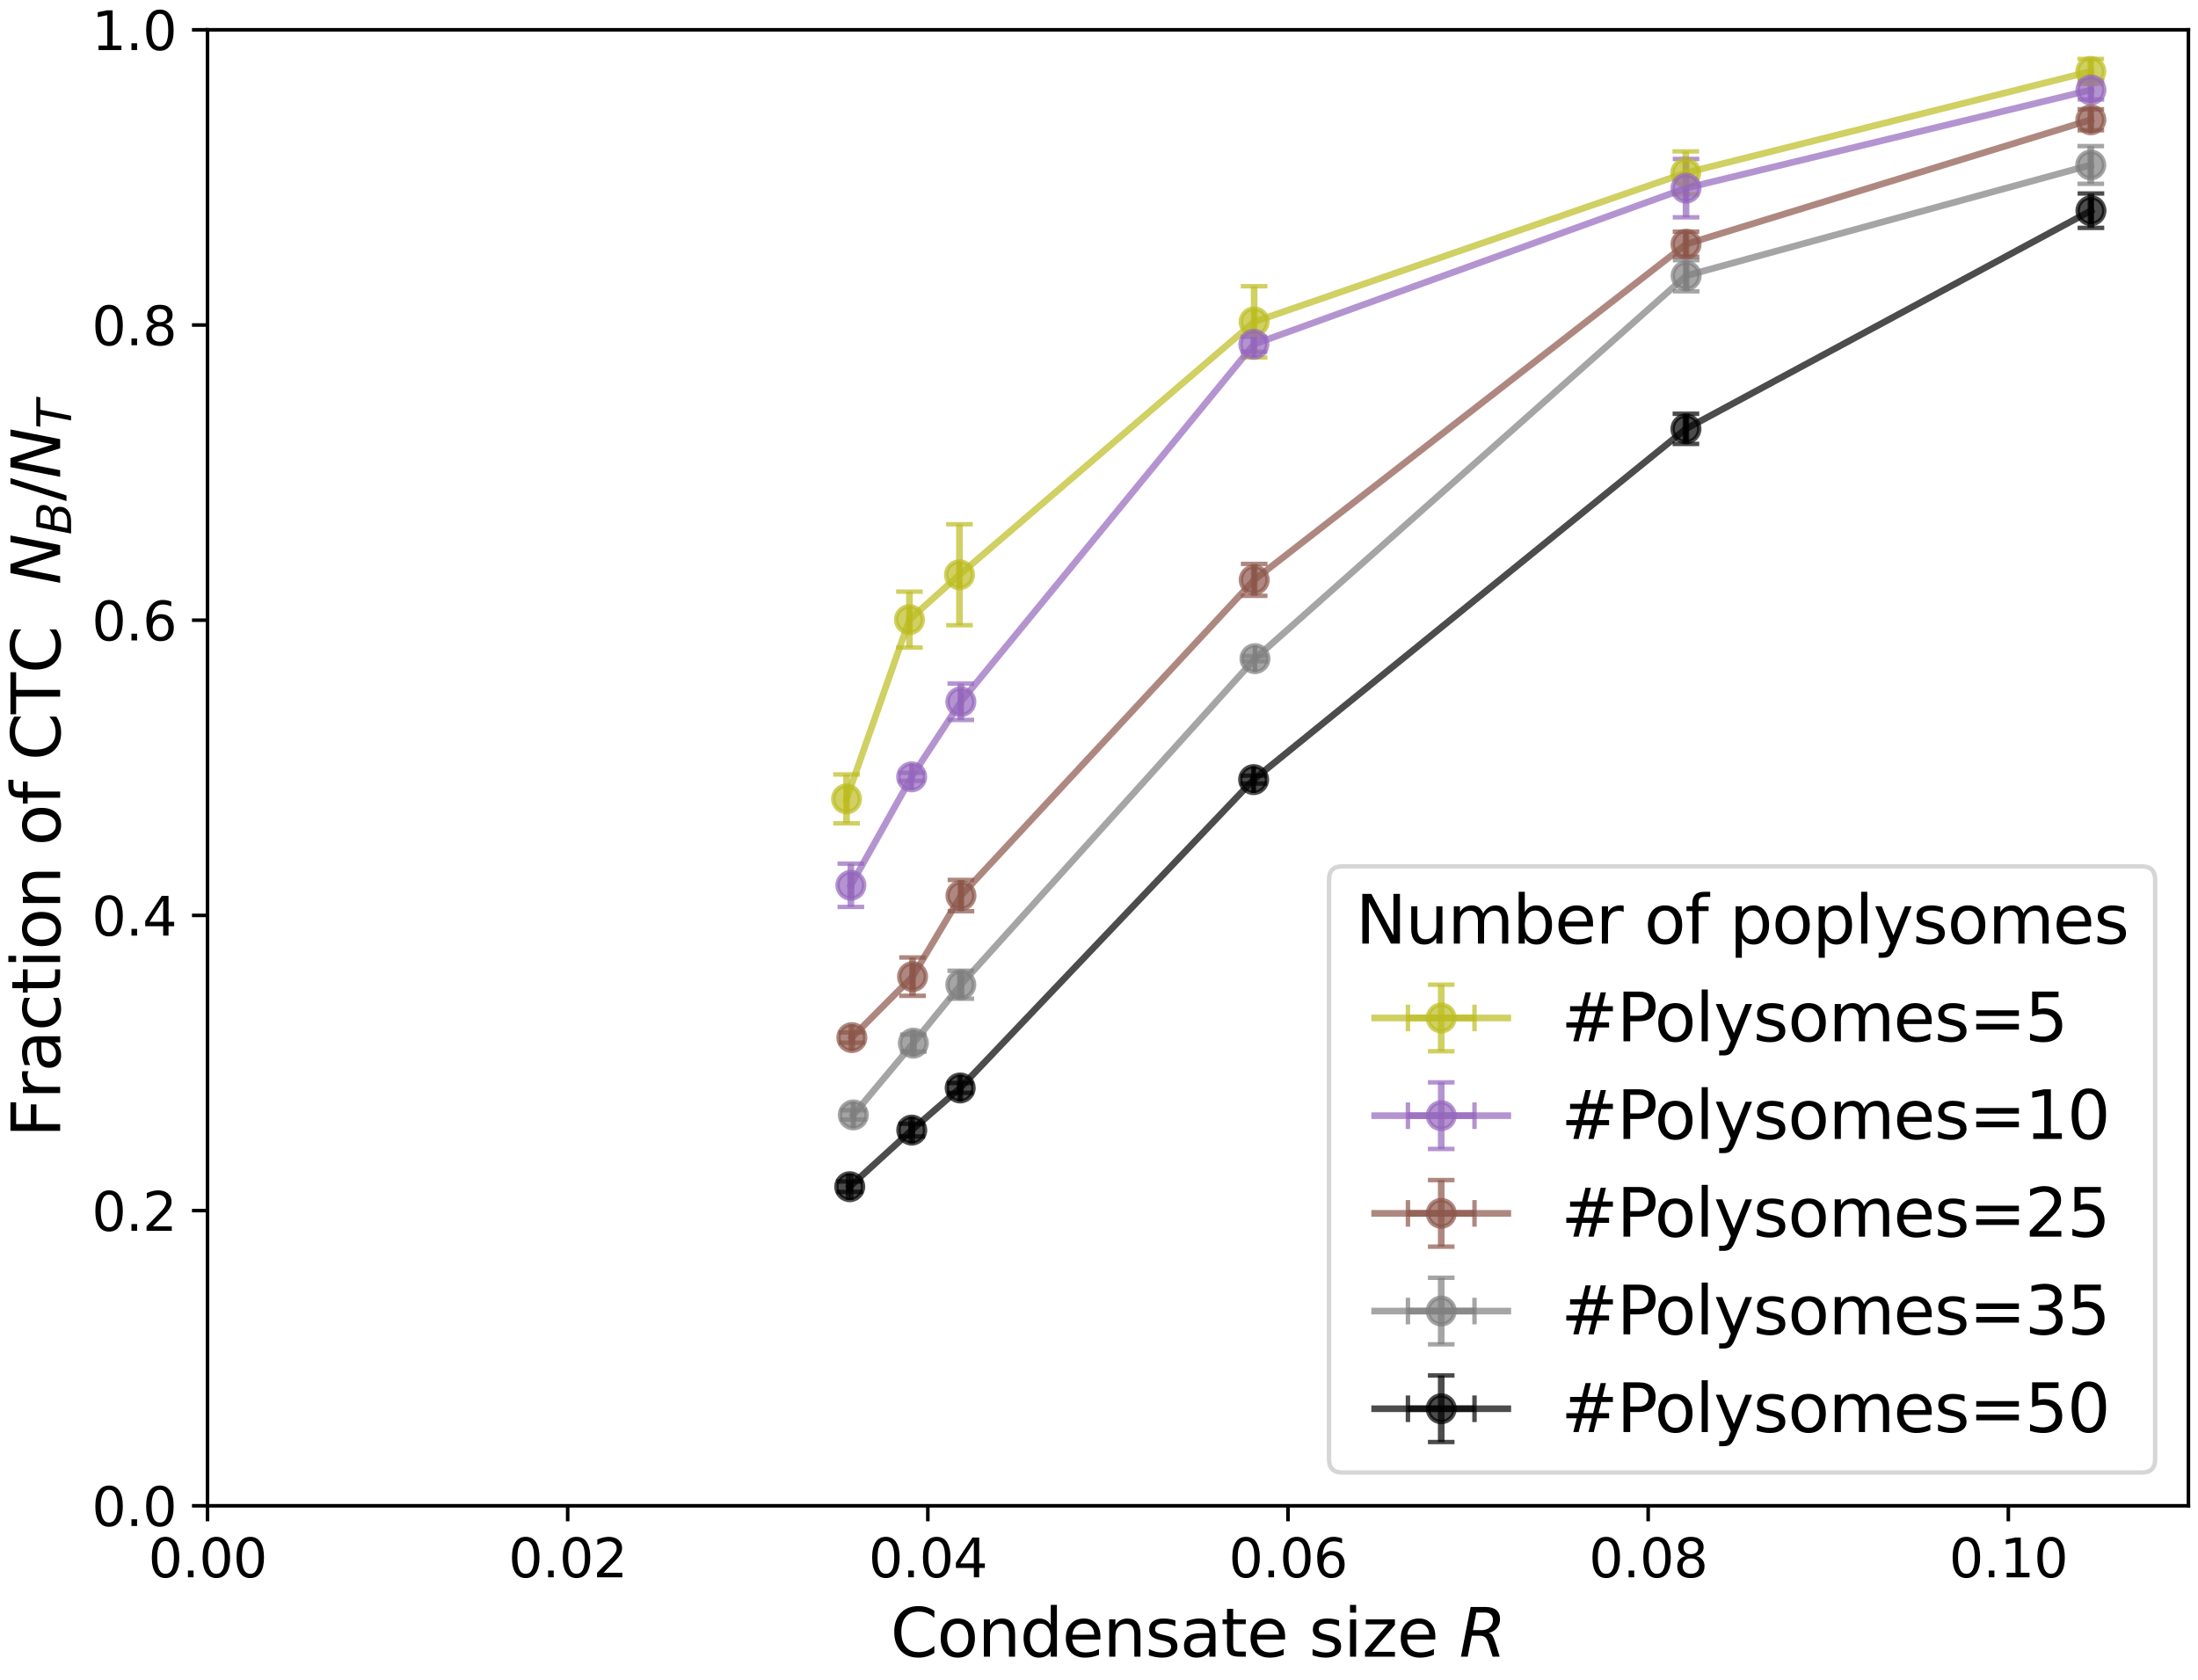 <?xml version="1.0" encoding="utf-8" standalone="no"?>
<!DOCTYPE svg PUBLIC "-//W3C//DTD SVG 1.1//EN"
  "http://www.w3.org/Graphics/SVG/1.1/DTD/svg11.dtd">
<svg xmlns:xlink="http://www.w3.org/1999/xlink" width="495.321pt" height="378.65pt" viewBox="0 0 495.321 378.65" xmlns="http://www.w3.org/2000/svg" version="1.1">
 <defs>
  <style type="text/css">*{stroke-linejoin: round; stroke-linecap: butt}</style>
 </defs>
 <g id="figure_1">
  <g id="patch_1">
   <path d="M 0 378.65 
L 495.321 378.65 
L 495.321 0 
L 0 0 
z
" style="fill: #ffffff"/>
  </g>
  <g id="axes_1">
   <g id="patch_2">
    <path d="M 46.761 339.359 
L 493.161 339.359 
L 493.161 6.719 
L 46.761 6.719 
z
" style="fill: #ffffff"/>
   </g>
   <g id="matplotlib.axis_1">
    <g id="xtick_1">
     <g id="line2d_1">
      <defs>
       <path id="m2061987bf8" d="M 0 0 
L 0 3.5 
" style="stroke: #000000; stroke-width: 0.8"/>
      </defs>
      <g>
       <use xlink:href="#m2061987bf8" x="46.761" y="339.359" style="stroke: #000000; stroke-width: 0.8"/>
      </g>
     </g>
     <g id="text_1">
      <!-- 0.00 -->
      <g transform="translate(33.402 355.477) scale(0.12 -0.12)">
       <defs>
        <path id="DejaVuSans-30" d="M 2034 4250 
Q 1547 4250 1301 3770 
Q 1056 3291 1056 2328 
Q 1056 1369 1301 889 
Q 1547 409 2034 409 
Q 2525 409 2770 889 
Q 3016 1369 3016 2328 
Q 3016 3291 2770 3770 
Q 2525 4250 2034 4250 
z
M 2034 4750 
Q 2819 4750 3233 4129 
Q 3647 3509 3647 2328 
Q 3647 1150 3233 529 
Q 2819 -91 2034 -91 
Q 1250 -91 836 529 
Q 422 1150 422 2328 
Q 422 3509 836 4129 
Q 1250 4750 2034 4750 
z
" transform="scale(0.016)"/>
        <path id="DejaVuSans-2e" d="M 684 794 
L 1344 794 
L 1344 0 
L 684 0 
L 684 794 
z
" transform="scale(0.016)"/>
       </defs>
       <use xlink:href="#DejaVuSans-30"/>
       <use xlink:href="#DejaVuSans-2e" x="63.623"/>
       <use xlink:href="#DejaVuSans-30" x="95.41"/>
       <use xlink:href="#DejaVuSans-30" x="159.033"/>
      </g>
     </g>
    </g>
    <g id="xtick_2">
     <g id="line2d_2">
      <g>
       <use xlink:href="#m2061987bf8" x="127.925" y="339.359" style="stroke: #000000; stroke-width: 0.8"/>
      </g>
     </g>
     <g id="text_2">
      <!-- 0.02 -->
      <g transform="translate(114.565 355.477) scale(0.12 -0.12)">
       <defs>
        <path id="DejaVuSans-32" d="M 1228 531 
L 3431 531 
L 3431 0 
L 469 0 
L 469 531 
Q 828 903 1448 1529 
Q 2069 2156 2228 2338 
Q 2531 2678 2651 2914 
Q 2772 3150 2772 3378 
Q 2772 3750 2511 3984 
Q 2250 4219 1831 4219 
Q 1534 4219 1204 4116 
Q 875 4013 500 3803 
L 500 4441 
Q 881 4594 1212 4672 
Q 1544 4750 1819 4750 
Q 2544 4750 2975 4387 
Q 3406 4025 3406 3419 
Q 3406 3131 3298 2873 
Q 3191 2616 2906 2266 
Q 2828 2175 2409 1742 
Q 1991 1309 1228 531 
z
" transform="scale(0.016)"/>
       </defs>
       <use xlink:href="#DejaVuSans-30"/>
       <use xlink:href="#DejaVuSans-2e" x="63.623"/>
       <use xlink:href="#DejaVuSans-30" x="95.41"/>
       <use xlink:href="#DejaVuSans-32" x="159.033"/>
      </g>
     </g>
    </g>
    <g id="xtick_3">
     <g id="line2d_3">
      <g>
       <use xlink:href="#m2061987bf8" x="209.088" y="339.359" style="stroke: #000000; stroke-width: 0.8"/>
      </g>
     </g>
     <g id="text_3">
      <!-- 0.04 -->
      <g transform="translate(195.729 355.477) scale(0.12 -0.12)">
       <defs>
        <path id="DejaVuSans-34" d="M 2419 4116 
L 825 1625 
L 2419 1625 
L 2419 4116 
z
M 2253 4666 
L 3047 4666 
L 3047 1625 
L 3713 1625 
L 3713 1100 
L 3047 1100 
L 3047 0 
L 2419 0 
L 2419 1100 
L 313 1100 
L 313 1709 
L 2253 4666 
z
" transform="scale(0.016)"/>
       </defs>
       <use xlink:href="#DejaVuSans-30"/>
       <use xlink:href="#DejaVuSans-2e" x="63.623"/>
       <use xlink:href="#DejaVuSans-30" x="95.41"/>
       <use xlink:href="#DejaVuSans-34" x="159.033"/>
      </g>
     </g>
    </g>
    <g id="xtick_4">
     <g id="line2d_4">
      <g>
       <use xlink:href="#m2061987bf8" x="290.252" y="339.359" style="stroke: #000000; stroke-width: 0.8"/>
      </g>
     </g>
     <g id="text_4">
      <!-- 0.06 -->
      <g transform="translate(276.892 355.477) scale(0.12 -0.12)">
       <defs>
        <path id="DejaVuSans-36" d="M 2113 2584 
Q 1688 2584 1439 2293 
Q 1191 2003 1191 1497 
Q 1191 994 1439 701 
Q 1688 409 2113 409 
Q 2538 409 2786 701 
Q 3034 994 3034 1497 
Q 3034 2003 2786 2293 
Q 2538 2584 2113 2584 
z
M 3366 4563 
L 3366 3988 
Q 3128 4100 2886 4159 
Q 2644 4219 2406 4219 
Q 1781 4219 1451 3797 
Q 1122 3375 1075 2522 
Q 1259 2794 1537 2939 
Q 1816 3084 2150 3084 
Q 2853 3084 3261 2657 
Q 3669 2231 3669 1497 
Q 3669 778 3244 343 
Q 2819 -91 2113 -91 
Q 1303 -91 875 529 
Q 447 1150 447 2328 
Q 447 3434 972 4092 
Q 1497 4750 2381 4750 
Q 2619 4750 2861 4703 
Q 3103 4656 3366 4563 
z
" transform="scale(0.016)"/>
       </defs>
       <use xlink:href="#DejaVuSans-30"/>
       <use xlink:href="#DejaVuSans-2e" x="63.623"/>
       <use xlink:href="#DejaVuSans-30" x="95.41"/>
       <use xlink:href="#DejaVuSans-36" x="159.033"/>
      </g>
     </g>
    </g>
    <g id="xtick_5">
     <g id="line2d_5">
      <g>
       <use xlink:href="#m2061987bf8" x="371.415" y="339.359" style="stroke: #000000; stroke-width: 0.8"/>
      </g>
     </g>
     <g id="text_5">
      <!-- 0.08 -->
      <g transform="translate(358.056 355.477) scale(0.12 -0.12)">
       <defs>
        <path id="DejaVuSans-38" d="M 2034 2216 
Q 1584 2216 1326 1975 
Q 1069 1734 1069 1313 
Q 1069 891 1326 650 
Q 1584 409 2034 409 
Q 2484 409 2743 651 
Q 3003 894 3003 1313 
Q 3003 1734 2745 1975 
Q 2488 2216 2034 2216 
z
M 1403 2484 
Q 997 2584 770 2862 
Q 544 3141 544 3541 
Q 544 4100 942 4425 
Q 1341 4750 2034 4750 
Q 2731 4750 3128 4425 
Q 3525 4100 3525 3541 
Q 3525 3141 3298 2862 
Q 3072 2584 2669 2484 
Q 3125 2378 3379 2068 
Q 3634 1759 3634 1313 
Q 3634 634 3220 271 
Q 2806 -91 2034 -91 
Q 1263 -91 848 271 
Q 434 634 434 1313 
Q 434 1759 690 2068 
Q 947 2378 1403 2484 
z
M 1172 3481 
Q 1172 3119 1398 2916 
Q 1625 2713 2034 2713 
Q 2441 2713 2670 2916 
Q 2900 3119 2900 3481 
Q 2900 3844 2670 4047 
Q 2441 4250 2034 4250 
Q 1625 4250 1398 4047 
Q 1172 3844 1172 3481 
z
" transform="scale(0.016)"/>
       </defs>
       <use xlink:href="#DejaVuSans-30"/>
       <use xlink:href="#DejaVuSans-2e" x="63.623"/>
       <use xlink:href="#DejaVuSans-30" x="95.41"/>
       <use xlink:href="#DejaVuSans-38" x="159.033"/>
      </g>
     </g>
    </g>
    <g id="xtick_6">
     <g id="line2d_6">
      <g>
       <use xlink:href="#m2061987bf8" x="452.579" y="339.359" style="stroke: #000000; stroke-width: 0.8"/>
      </g>
     </g>
     <g id="text_6">
      <!-- 0.10 -->
      <g transform="translate(439.22 355.477) scale(0.12 -0.12)">
       <defs>
        <path id="DejaVuSans-31" d="M 794 531 
L 1825 531 
L 1825 4091 
L 703 3866 
L 703 4441 
L 1819 4666 
L 2450 4666 
L 2450 531 
L 3481 531 
L 3481 0 
L 794 0 
L 794 531 
z
" transform="scale(0.016)"/>
       </defs>
       <use xlink:href="#DejaVuSans-30"/>
       <use xlink:href="#DejaVuSans-2e" x="63.623"/>
       <use xlink:href="#DejaVuSans-31" x="95.41"/>
       <use xlink:href="#DejaVuSans-30" x="159.033"/>
      </g>
     </g>
    </g>
    <g id="text_7">
     <!-- Condensate size $R$ -->
     <g transform="translate(200.661 373.37) scale(0.15 -0.15)">
      <defs>
       <path id="DejaVuSans-43" d="M 4122 4306 
L 4122 3641 
Q 3803 3938 3442 4084 
Q 3081 4231 2675 4231 
Q 1875 4231 1450 3742 
Q 1025 3253 1025 2328 
Q 1025 1406 1450 917 
Q 1875 428 2675 428 
Q 3081 428 3442 575 
Q 3803 722 4122 1019 
L 4122 359 
Q 3791 134 3420 21 
Q 3050 -91 2638 -91 
Q 1578 -91 968 557 
Q 359 1206 359 2328 
Q 359 3453 968 4101 
Q 1578 4750 2638 4750 
Q 3056 4750 3426 4639 
Q 3797 4528 4122 4306 
z
" transform="scale(0.016)"/>
       <path id="DejaVuSans-6f" d="M 1959 3097 
Q 1497 3097 1228 2736 
Q 959 2375 959 1747 
Q 959 1119 1226 758 
Q 1494 397 1959 397 
Q 2419 397 2687 759 
Q 2956 1122 2956 1747 
Q 2956 2369 2687 2733 
Q 2419 3097 1959 3097 
z
M 1959 3584 
Q 2709 3584 3137 3096 
Q 3566 2609 3566 1747 
Q 3566 888 3137 398 
Q 2709 -91 1959 -91 
Q 1206 -91 779 398 
Q 353 888 353 1747 
Q 353 2609 779 3096 
Q 1206 3584 1959 3584 
z
" transform="scale(0.016)"/>
       <path id="DejaVuSans-6e" d="M 3513 2113 
L 3513 0 
L 2938 0 
L 2938 2094 
Q 2938 2591 2744 2837 
Q 2550 3084 2163 3084 
Q 1697 3084 1428 2787 
Q 1159 2491 1159 1978 
L 1159 0 
L 581 0 
L 581 3500 
L 1159 3500 
L 1159 2956 
Q 1366 3272 1645 3428 
Q 1925 3584 2291 3584 
Q 2894 3584 3203 3211 
Q 3513 2838 3513 2113 
z
" transform="scale(0.016)"/>
       <path id="DejaVuSans-64" d="M 2906 2969 
L 2906 4863 
L 3481 4863 
L 3481 0 
L 2906 0 
L 2906 525 
Q 2725 213 2448 61 
Q 2172 -91 1784 -91 
Q 1150 -91 751 415 
Q 353 922 353 1747 
Q 353 2572 751 3078 
Q 1150 3584 1784 3584 
Q 2172 3584 2448 3432 
Q 2725 3281 2906 2969 
z
M 947 1747 
Q 947 1113 1208 752 
Q 1469 391 1925 391 
Q 2381 391 2643 752 
Q 2906 1113 2906 1747 
Q 2906 2381 2643 2742 
Q 2381 3103 1925 3103 
Q 1469 3103 1208 2742 
Q 947 2381 947 1747 
z
" transform="scale(0.016)"/>
       <path id="DejaVuSans-65" d="M 3597 1894 
L 3597 1613 
L 953 1613 
Q 991 1019 1311 708 
Q 1631 397 2203 397 
Q 2534 397 2845 478 
Q 3156 559 3463 722 
L 3463 178 
Q 3153 47 2828 -22 
Q 2503 -91 2169 -91 
Q 1331 -91 842 396 
Q 353 884 353 1716 
Q 353 2575 817 3079 
Q 1281 3584 2069 3584 
Q 2775 3584 3186 3129 
Q 3597 2675 3597 1894 
z
M 3022 2063 
Q 3016 2534 2758 2815 
Q 2500 3097 2075 3097 
Q 1594 3097 1305 2825 
Q 1016 2553 972 2059 
L 3022 2063 
z
" transform="scale(0.016)"/>
       <path id="DejaVuSans-73" d="M 2834 3397 
L 2834 2853 
Q 2591 2978 2328 3040 
Q 2066 3103 1784 3103 
Q 1356 3103 1142 2972 
Q 928 2841 928 2578 
Q 928 2378 1081 2264 
Q 1234 2150 1697 2047 
L 1894 2003 
Q 2506 1872 2764 1633 
Q 3022 1394 3022 966 
Q 3022 478 2636 193 
Q 2250 -91 1575 -91 
Q 1294 -91 989 -36 
Q 684 19 347 128 
L 347 722 
Q 666 556 975 473 
Q 1284 391 1588 391 
Q 1994 391 2212 530 
Q 2431 669 2431 922 
Q 2431 1156 2273 1281 
Q 2116 1406 1581 1522 
L 1381 1569 
Q 847 1681 609 1914 
Q 372 2147 372 2553 
Q 372 3047 722 3315 
Q 1072 3584 1716 3584 
Q 2034 3584 2315 3537 
Q 2597 3491 2834 3397 
z
" transform="scale(0.016)"/>
       <path id="DejaVuSans-61" d="M 2194 1759 
Q 1497 1759 1228 1600 
Q 959 1441 959 1056 
Q 959 750 1161 570 
Q 1363 391 1709 391 
Q 2188 391 2477 730 
Q 2766 1069 2766 1631 
L 2766 1759 
L 2194 1759 
z
M 3341 1997 
L 3341 0 
L 2766 0 
L 2766 531 
Q 2569 213 2275 61 
Q 1981 -91 1556 -91 
Q 1019 -91 701 211 
Q 384 513 384 1019 
Q 384 1609 779 1909 
Q 1175 2209 1959 2209 
L 2766 2209 
L 2766 2266 
Q 2766 2663 2505 2880 
Q 2244 3097 1772 3097 
Q 1472 3097 1187 3025 
Q 903 2953 641 2809 
L 641 3341 
Q 956 3463 1253 3523 
Q 1550 3584 1831 3584 
Q 2591 3584 2966 3190 
Q 3341 2797 3341 1997 
z
" transform="scale(0.016)"/>
       <path id="DejaVuSans-74" d="M 1172 4494 
L 1172 3500 
L 2356 3500 
L 2356 3053 
L 1172 3053 
L 1172 1153 
Q 1172 725 1289 603 
Q 1406 481 1766 481 
L 2356 481 
L 2356 0 
L 1766 0 
Q 1100 0 847 248 
Q 594 497 594 1153 
L 594 3053 
L 172 3053 
L 172 3500 
L 594 3500 
L 594 4494 
L 1172 4494 
z
" transform="scale(0.016)"/>
       <path id="DejaVuSans-20" transform="scale(0.016)"/>
       <path id="DejaVuSans-69" d="M 603 3500 
L 1178 3500 
L 1178 0 
L 603 0 
L 603 3500 
z
M 603 4863 
L 1178 4863 
L 1178 4134 
L 603 4134 
L 603 4863 
z
" transform="scale(0.016)"/>
       <path id="DejaVuSans-7a" d="M 353 3500 
L 3084 3500 
L 3084 2975 
L 922 459 
L 3084 459 
L 3084 0 
L 275 0 
L 275 525 
L 2438 3041 
L 353 3041 
L 353 3500 
z
" transform="scale(0.016)"/>
       <path id="DejaVuSans-Oblique-52" d="M 1613 4147 
L 1294 2491 
L 2106 2491 
Q 2584 2491 2879 2755 
Q 3175 3019 3175 3444 
Q 3175 3784 2976 3965 
Q 2778 4147 2406 4147 
L 1613 4147 
z
M 2772 2241 
Q 2972 2194 3105 2009 
Q 3238 1825 3413 1275 
L 3809 0 
L 3144 0 
L 2778 1197 
Q 2638 1659 2453 1815 
Q 2269 1972 1888 1972 
L 1191 1972 
L 806 0 
L 172 0 
L 1081 4666 
L 2503 4666 
Q 3150 4666 3495 4373 
Q 3841 4081 3841 3531 
Q 3841 3044 3547 2687 
Q 3253 2331 2772 2241 
z
" transform="scale(0.016)"/>
      </defs>
      <use xlink:href="#DejaVuSans-43" transform="translate(0 0.016)"/>
      <use xlink:href="#DejaVuSans-6f" transform="translate(69.824 0.016)"/>
      <use xlink:href="#DejaVuSans-6e" transform="translate(131.006 0.016)"/>
      <use xlink:href="#DejaVuSans-64" transform="translate(194.385 0.016)"/>
      <use xlink:href="#DejaVuSans-65" transform="translate(257.861 0.016)"/>
      <use xlink:href="#DejaVuSans-6e" transform="translate(319.385 0.016)"/>
      <use xlink:href="#DejaVuSans-73" transform="translate(382.764 0.016)"/>
      <use xlink:href="#DejaVuSans-61" transform="translate(434.863 0.016)"/>
      <use xlink:href="#DejaVuSans-74" transform="translate(496.143 0.016)"/>
      <use xlink:href="#DejaVuSans-65" transform="translate(535.352 0.016)"/>
      <use xlink:href="#DejaVuSans-20" transform="translate(596.875 0.016)"/>
      <use xlink:href="#DejaVuSans-73" transform="translate(628.662 0.016)"/>
      <use xlink:href="#DejaVuSans-69" transform="translate(680.762 0.016)"/>
      <use xlink:href="#DejaVuSans-7a" transform="translate(708.545 0.016)"/>
      <use xlink:href="#DejaVuSans-65" transform="translate(761.035 0.016)"/>
      <use xlink:href="#DejaVuSans-20" transform="translate(822.559 0.016)"/>
      <use xlink:href="#DejaVuSans-Oblique-52" transform="translate(854.346 0.016)"/>
     </g>
    </g>
   </g>
   <g id="matplotlib.axis_2">
    <g id="ytick_1">
     <g id="line2d_7">
      <defs>
       <path id="mcdbecfb626" d="M 0 0 
L -3.5 0 
" style="stroke: #000000; stroke-width: 0.8"/>
      </defs>
      <g>
       <use xlink:href="#mcdbecfb626" x="46.761" y="339.359" style="stroke: #000000; stroke-width: 0.8"/>
      </g>
     </g>
     <g id="text_8">
      <!-- 0.0 -->
      <g transform="translate(20.677 343.918) scale(0.12 -0.12)">
       <use xlink:href="#DejaVuSans-30"/>
       <use xlink:href="#DejaVuSans-2e" x="63.623"/>
       <use xlink:href="#DejaVuSans-30" x="95.41"/>
      </g>
     </g>
    </g>
    <g id="ytick_2">
     <g id="line2d_8">
      <g>
       <use xlink:href="#mcdbecfb626" x="46.761" y="272.831" style="stroke: #000000; stroke-width: 0.8"/>
      </g>
     </g>
     <g id="text_9">
      <!-- 0.2 -->
      <g transform="translate(20.677 277.39) scale(0.12 -0.12)">
       <use xlink:href="#DejaVuSans-30"/>
       <use xlink:href="#DejaVuSans-2e" x="63.623"/>
       <use xlink:href="#DejaVuSans-32" x="95.41"/>
      </g>
     </g>
    </g>
    <g id="ytick_3">
     <g id="line2d_9">
      <g>
       <use xlink:href="#mcdbecfb626" x="46.761" y="206.303" style="stroke: #000000; stroke-width: 0.8"/>
      </g>
     </g>
     <g id="text_10">
      <!-- 0.4 -->
      <g transform="translate(20.677 210.862) scale(0.12 -0.12)">
       <use xlink:href="#DejaVuSans-30"/>
       <use xlink:href="#DejaVuSans-2e" x="63.623"/>
       <use xlink:href="#DejaVuSans-34" x="95.41"/>
      </g>
     </g>
    </g>
    <g id="ytick_4">
     <g id="line2d_10">
      <g>
       <use xlink:href="#mcdbecfb626" x="46.761" y="139.775" style="stroke: #000000; stroke-width: 0.8"/>
      </g>
     </g>
     <g id="text_11">
      <!-- 0.6 -->
      <g transform="translate(20.677 144.334) scale(0.12 -0.12)">
       <use xlink:href="#DejaVuSans-30"/>
       <use xlink:href="#DejaVuSans-2e" x="63.623"/>
       <use xlink:href="#DejaVuSans-36" x="95.41"/>
      </g>
     </g>
    </g>
    <g id="ytick_5">
     <g id="line2d_11">
      <g>
       <use xlink:href="#mcdbecfb626" x="46.761" y="73.247" style="stroke: #000000; stroke-width: 0.8"/>
      </g>
     </g>
     <g id="text_12">
      <!-- 0.8 -->
      <g transform="translate(20.677 77.806) scale(0.12 -0.12)">
       <use xlink:href="#DejaVuSans-30"/>
       <use xlink:href="#DejaVuSans-2e" x="63.623"/>
       <use xlink:href="#DejaVuSans-38" x="95.41"/>
      </g>
     </g>
    </g>
    <g id="ytick_6">
     <g id="line2d_12">
      <g>
       <use xlink:href="#mcdbecfb626" x="46.761" y="6.719" style="stroke: #000000; stroke-width: 0.8"/>
      </g>
     </g>
     <g id="text_13">
      <!-- 1.0 -->
      <g transform="translate(20.677 11.278) scale(0.12 -0.12)">
       <use xlink:href="#DejaVuSans-31"/>
       <use xlink:href="#DejaVuSans-2e" x="63.623"/>
       <use xlink:href="#DejaVuSans-30" x="95.41"/>
      </g>
     </g>
    </g>
    <g id="text_14">
     <!-- Fraction of CTC  $N_B/N_T$ -->
     <g transform="translate(13.558 256.364) rotate(-90) scale(0.15 -0.15)">
      <defs>
       <path id="DejaVuSans-46" d="M 628 4666 
L 3309 4666 
L 3309 4134 
L 1259 4134 
L 1259 2759 
L 3109 2759 
L 3109 2228 
L 1259 2228 
L 1259 0 
L 628 0 
L 628 4666 
z
" transform="scale(0.016)"/>
       <path id="DejaVuSans-72" d="M 2631 2963 
Q 2534 3019 2420 3045 
Q 2306 3072 2169 3072 
Q 1681 3072 1420 2755 
Q 1159 2438 1159 1844 
L 1159 0 
L 581 0 
L 581 3500 
L 1159 3500 
L 1159 2956 
Q 1341 3275 1631 3429 
Q 1922 3584 2338 3584 
Q 2397 3584 2469 3576 
Q 2541 3569 2628 3553 
L 2631 2963 
z
" transform="scale(0.016)"/>
       <path id="DejaVuSans-63" d="M 3122 3366 
L 3122 2828 
Q 2878 2963 2633 3030 
Q 2388 3097 2138 3097 
Q 1578 3097 1268 2742 
Q 959 2388 959 1747 
Q 959 1106 1268 751 
Q 1578 397 2138 397 
Q 2388 397 2633 464 
Q 2878 531 3122 666 
L 3122 134 
Q 2881 22 2623 -34 
Q 2366 -91 2075 -91 
Q 1284 -91 818 406 
Q 353 903 353 1747 
Q 353 2603 823 3093 
Q 1294 3584 2113 3584 
Q 2378 3584 2631 3529 
Q 2884 3475 3122 3366 
z
" transform="scale(0.016)"/>
       <path id="DejaVuSans-66" d="M 2375 4863 
L 2375 4384 
L 1825 4384 
Q 1516 4384 1395 4259 
Q 1275 4134 1275 3809 
L 1275 3500 
L 2222 3500 
L 2222 3053 
L 1275 3053 
L 1275 0 
L 697 0 
L 697 3053 
L 147 3053 
L 147 3500 
L 697 3500 
L 697 3744 
Q 697 4328 969 4595 
Q 1241 4863 1831 4863 
L 2375 4863 
z
" transform="scale(0.016)"/>
       <path id="DejaVuSans-54" d="M -19 4666 
L 3928 4666 
L 3928 4134 
L 2272 4134 
L 2272 0 
L 1638 0 
L 1638 4134 
L -19 4134 
L -19 4666 
z
" transform="scale(0.016)"/>
       <path id="DejaVuSans-Oblique-4e" d="M 1081 4666 
L 1931 4666 
L 3219 666 
L 4000 4666 
L 4616 4666 
L 3706 0 
L 2853 0 
L 1569 4025 
L 788 0 
L 172 0 
L 1081 4666 
z
" transform="scale(0.016)"/>
       <path id="DejaVuSans-Oblique-42" d="M 1081 4666 
L 2694 4666 
Q 3350 4666 3675 4422 
Q 4000 4178 4000 3688 
Q 4000 3238 3720 2911 
Q 3441 2584 2988 2516 
Q 3375 2428 3569 2181 
Q 3763 1934 3763 1522 
Q 3763 819 3242 409 
Q 2722 0 1819 0 
L 172 0 
L 1081 4666 
z
M 1234 2228 
L 903 519 
L 1919 519 
Q 2491 519 2800 781 
Q 3109 1044 3109 1522 
Q 3109 1891 2904 2059 
Q 2700 2228 2247 2228 
L 1234 2228 
z
M 1606 4147 
L 1331 2741 
L 2272 2741 
Q 2775 2741 3058 2959 
Q 3341 3178 3341 3566 
Q 3341 3869 3150 4008 
Q 2959 4147 2541 4147 
L 1606 4147 
z
" transform="scale(0.016)"/>
       <path id="DejaVuSans-2f" d="M 1625 4666 
L 2156 4666 
L 531 -594 
L 0 -594 
L 1625 4666 
z
" transform="scale(0.016)"/>
       <path id="DejaVuSans-Oblique-54" d="M 378 4666 
L 4325 4666 
L 4225 4134 
L 2559 4134 
L 1759 0 
L 1125 0 
L 1925 4134 
L 275 4134 
L 378 4666 
z
" transform="scale(0.016)"/>
      </defs>
      <use xlink:href="#DejaVuSans-46" transform="translate(0 0.016)"/>
      <use xlink:href="#DejaVuSans-72" transform="translate(57.52 0.016)"/>
      <use xlink:href="#DejaVuSans-61" transform="translate(98.633 0.016)"/>
      <use xlink:href="#DejaVuSans-63" transform="translate(159.912 0.016)"/>
      <use xlink:href="#DejaVuSans-74" transform="translate(214.893 0.016)"/>
      <use xlink:href="#DejaVuSans-69" transform="translate(254.102 0.016)"/>
      <use xlink:href="#DejaVuSans-6f" transform="translate(281.885 0.016)"/>
      <use xlink:href="#DejaVuSans-6e" transform="translate(343.066 0.016)"/>
      <use xlink:href="#DejaVuSans-20" transform="translate(406.445 0.016)"/>
      <use xlink:href="#DejaVuSans-6f" transform="translate(438.232 0.016)"/>
      <use xlink:href="#DejaVuSans-66" transform="translate(499.414 0.016)"/>
      <use xlink:href="#DejaVuSans-20" transform="translate(534.619 0.016)"/>
      <use xlink:href="#DejaVuSans-43" transform="translate(566.406 0.016)"/>
      <use xlink:href="#DejaVuSans-54" transform="translate(636.23 0.016)"/>
      <use xlink:href="#DejaVuSans-43" transform="translate(697.314 0.016)"/>
      <use xlink:href="#DejaVuSans-20" transform="translate(767.139 0.016)"/>
      <use xlink:href="#DejaVuSans-20" transform="translate(798.926 0.016)"/>
      <use xlink:href="#DejaVuSans-Oblique-4e" transform="translate(830.713 0.016)"/>
      <use xlink:href="#DejaVuSans-Oblique-42" transform="translate(905.518 -16.391) scale(0.7)"/>
      <use xlink:href="#DejaVuSans-2f" transform="translate(956.274 0.016)"/>
      <use xlink:href="#DejaVuSans-Oblique-4e" transform="translate(989.966 0.016)"/>
      <use xlink:href="#DejaVuSans-Oblique-54" transform="translate(1064.771 -16.391) scale(0.7)"/>
     </g>
    </g>
   </g>
   <g id="LineCollection_1">
    <path d="M 190.642 180.047 
L 190.893 180.047 
" clip-path="url(#p1ed73b8f44)" style="fill: none; stroke: #bcbd22; stroke-opacity: 0.7; stroke-width: 1.5"/>
    <path d="M 204.867 139.642 
L 205.022 139.642 
" clip-path="url(#p1ed73b8f44)" style="fill: none; stroke: #bcbd22; stroke-opacity: 0.7; stroke-width: 1.5"/>
    <path d="M 216.072 129.53 
L 216.366 129.53 
" clip-path="url(#p1ed73b8f44)" style="fill: none; stroke: #bcbd22; stroke-opacity: 0.7; stroke-width: 1.5"/>
    <path d="M 282.559 72.537 
L 282.673 72.537 
" clip-path="url(#p1ed73b8f44)" style="fill: none; stroke: #bcbd22; stroke-opacity: 0.7; stroke-width: 1.5"/>
    <path d="M 379.864 38.963 
L 379.911 38.963 
" clip-path="url(#p1ed73b8f44)" style="fill: none; stroke: #bcbd22; stroke-opacity: 0.7; stroke-width: 1.5"/>
    <path d="M 471.148 16.086 
L 471.163 16.086 
" clip-path="url(#p1ed73b8f44)" style="fill: none; stroke: #bcbd22; stroke-opacity: 0.7; stroke-width: 1.5"/>
   </g>
   <g id="LineCollection_2">
    <path d="M 190.768 185.555 
L 190.768 174.538 
" clip-path="url(#p1ed73b8f44)" style="fill: none; stroke: #bcbd22; stroke-opacity: 0.7; stroke-width: 1.5"/>
    <path d="M 204.944 145.943 
L 204.944 133.341 
" clip-path="url(#p1ed73b8f44)" style="fill: none; stroke: #bcbd22; stroke-opacity: 0.7; stroke-width: 1.5"/>
    <path d="M 216.219 140.906 
L 216.219 118.153 
" clip-path="url(#p1ed73b8f44)" style="fill: none; stroke: #bcbd22; stroke-opacity: 0.7; stroke-width: 1.5"/>
    <path d="M 282.616 80.564 
L 282.616 64.511 
" clip-path="url(#p1ed73b8f44)" style="fill: none; stroke: #bcbd22; stroke-opacity: 0.7; stroke-width: 1.5"/>
    <path d="M 379.887 43.801 
L 379.887 34.125 
" clip-path="url(#p1ed73b8f44)" style="fill: none; stroke: #bcbd22; stroke-opacity: 0.7; stroke-width: 1.5"/>
    <path d="M 471.156 18.889 
L 471.156 13.283 
" clip-path="url(#p1ed73b8f44)" style="fill: none; stroke: #bcbd22; stroke-opacity: 0.7; stroke-width: 1.5"/>
   </g>
   <g id="line2d_13">
    <defs>
     <path id="mec43dd8003" d="M 0 3 
L 0 -3 
" style="stroke: #bcbd22; stroke-opacity: 0.7"/>
    </defs>
    <g clip-path="url(#p1ed73b8f44)">
     <use xlink:href="#mec43dd8003" x="190.642" y="180.047" style="fill: #bcbd22; fill-opacity: 0.7; stroke: #bcbd22; stroke-opacity: 0.7"/>
     <use xlink:href="#mec43dd8003" x="204.867" y="139.642" style="fill: #bcbd22; fill-opacity: 0.7; stroke: #bcbd22; stroke-opacity: 0.7"/>
     <use xlink:href="#mec43dd8003" x="216.072" y="129.53" style="fill: #bcbd22; fill-opacity: 0.7; stroke: #bcbd22; stroke-opacity: 0.7"/>
     <use xlink:href="#mec43dd8003" x="282.559" y="72.537" style="fill: #bcbd22; fill-opacity: 0.7; stroke: #bcbd22; stroke-opacity: 0.7"/>
     <use xlink:href="#mec43dd8003" x="379.864" y="38.963" style="fill: #bcbd22; fill-opacity: 0.7; stroke: #bcbd22; stroke-opacity: 0.7"/>
     <use xlink:href="#mec43dd8003" x="471.148" y="16.086" style="fill: #bcbd22; fill-opacity: 0.7; stroke: #bcbd22; stroke-opacity: 0.7"/>
    </g>
   </g>
   <g id="line2d_14">
    <g clip-path="url(#p1ed73b8f44)">
     <use xlink:href="#mec43dd8003" x="190.893" y="180.047" style="fill: #bcbd22; fill-opacity: 0.7; stroke: #bcbd22; stroke-opacity: 0.7"/>
     <use xlink:href="#mec43dd8003" x="205.022" y="139.642" style="fill: #bcbd22; fill-opacity: 0.7; stroke: #bcbd22; stroke-opacity: 0.7"/>
     <use xlink:href="#mec43dd8003" x="216.366" y="129.53" style="fill: #bcbd22; fill-opacity: 0.7; stroke: #bcbd22; stroke-opacity: 0.7"/>
     <use xlink:href="#mec43dd8003" x="282.673" y="72.537" style="fill: #bcbd22; fill-opacity: 0.7; stroke: #bcbd22; stroke-opacity: 0.7"/>
     <use xlink:href="#mec43dd8003" x="379.911" y="38.963" style="fill: #bcbd22; fill-opacity: 0.7; stroke: #bcbd22; stroke-opacity: 0.7"/>
     <use xlink:href="#mec43dd8003" x="471.163" y="16.086" style="fill: #bcbd22; fill-opacity: 0.7; stroke: #bcbd22; stroke-opacity: 0.7"/>
    </g>
   </g>
   <g id="line2d_15">
    <defs>
     <path id="m18d40cade6" d="M 3 0 
L -3 -0 
" style="stroke: #bcbd22; stroke-opacity: 0.7"/>
    </defs>
    <g clip-path="url(#p1ed73b8f44)">
     <use xlink:href="#m18d40cade6" x="190.768" y="185.555" style="fill: #bcbd22; fill-opacity: 0.7; stroke: #bcbd22; stroke-opacity: 0.7"/>
     <use xlink:href="#m18d40cade6" x="204.944" y="145.943" style="fill: #bcbd22; fill-opacity: 0.7; stroke: #bcbd22; stroke-opacity: 0.7"/>
     <use xlink:href="#m18d40cade6" x="216.219" y="140.906" style="fill: #bcbd22; fill-opacity: 0.7; stroke: #bcbd22; stroke-opacity: 0.7"/>
     <use xlink:href="#m18d40cade6" x="282.616" y="80.564" style="fill: #bcbd22; fill-opacity: 0.7; stroke: #bcbd22; stroke-opacity: 0.7"/>
     <use xlink:href="#m18d40cade6" x="379.887" y="43.801" style="fill: #bcbd22; fill-opacity: 0.7; stroke: #bcbd22; stroke-opacity: 0.7"/>
     <use xlink:href="#m18d40cade6" x="471.156" y="18.889" style="fill: #bcbd22; fill-opacity: 0.7; stroke: #bcbd22; stroke-opacity: 0.7"/>
    </g>
   </g>
   <g id="line2d_16">
    <g clip-path="url(#p1ed73b8f44)">
     <use xlink:href="#m18d40cade6" x="190.768" y="174.538" style="fill: #bcbd22; fill-opacity: 0.7; stroke: #bcbd22; stroke-opacity: 0.7"/>
     <use xlink:href="#m18d40cade6" x="204.944" y="133.341" style="fill: #bcbd22; fill-opacity: 0.7; stroke: #bcbd22; stroke-opacity: 0.7"/>
     <use xlink:href="#m18d40cade6" x="216.219" y="118.153" style="fill: #bcbd22; fill-opacity: 0.7; stroke: #bcbd22; stroke-opacity: 0.7"/>
     <use xlink:href="#m18d40cade6" x="282.616" y="64.511" style="fill: #bcbd22; fill-opacity: 0.7; stroke: #bcbd22; stroke-opacity: 0.7"/>
     <use xlink:href="#m18d40cade6" x="379.887" y="34.125" style="fill: #bcbd22; fill-opacity: 0.7; stroke: #bcbd22; stroke-opacity: 0.7"/>
     <use xlink:href="#m18d40cade6" x="471.156" y="13.283" style="fill: #bcbd22; fill-opacity: 0.7; stroke: #bcbd22; stroke-opacity: 0.7"/>
    </g>
   </g>
   <g id="LineCollection_3">
    <path d="M 191.438 199.517 
L 192.044 199.517 
" clip-path="url(#p1ed73b8f44)" style="fill: none; stroke: #9467bd; stroke-opacity: 0.7; stroke-width: 1.5"/>
    <path d="M 205.367 175.079 
L 205.51 175.079 
" clip-path="url(#p1ed73b8f44)" style="fill: none; stroke: #9467bd; stroke-opacity: 0.7; stroke-width: 1.5"/>
    <path d="M 216.392 158.159 
L 216.661 158.159 
" clip-path="url(#p1ed73b8f44)" style="fill: none; stroke: #9467bd; stroke-opacity: 0.7; stroke-width: 1.5"/>
    <path d="M 282.526 77.594 
L 282.582 77.594 
" clip-path="url(#p1ed73b8f44)" style="fill: none; stroke: #9467bd; stroke-opacity: 0.7; stroke-width: 1.5"/>
    <path d="M 379.94 42.4 
L 379.961 42.4 
" clip-path="url(#p1ed73b8f44)" style="fill: none; stroke: #9467bd; stroke-opacity: 0.7; stroke-width: 1.5"/>
    <path d="M 471.18 20.274 
L 471.198 20.274 
" clip-path="url(#p1ed73b8f44)" style="fill: none; stroke: #9467bd; stroke-opacity: 0.7; stroke-width: 1.5"/>
   </g>
   <g id="LineCollection_4">
    <path d="M 191.741 204.396 
L 191.741 194.639 
" clip-path="url(#p1ed73b8f44)" style="fill: none; stroke: #9467bd; stroke-opacity: 0.7; stroke-width: 1.5"/>
    <path d="M 205.439 175.987 
L 205.439 174.172 
" clip-path="url(#p1ed73b8f44)" style="fill: none; stroke: #9467bd; stroke-opacity: 0.7; stroke-width: 1.5"/>
    <path d="M 216.526 162.257 
L 216.526 154.061 
" clip-path="url(#p1ed73b8f44)" style="fill: none; stroke: #9467bd; stroke-opacity: 0.7; stroke-width: 1.5"/>
    <path d="M 282.554 79.287 
L 282.554 75.9 
" clip-path="url(#p1ed73b8f44)" style="fill: none; stroke: #9467bd; stroke-opacity: 0.7; stroke-width: 1.5"/>
    <path d="M 379.951 48.976 
L 379.951 35.825 
" clip-path="url(#p1ed73b8f44)" style="fill: none; stroke: #9467bd; stroke-opacity: 0.7; stroke-width: 1.5"/>
    <path d="M 471.189 22.41 
L 471.189 18.139 
" clip-path="url(#p1ed73b8f44)" style="fill: none; stroke: #9467bd; stroke-opacity: 0.7; stroke-width: 1.5"/>
   </g>
   <g id="line2d_17">
    <defs>
     <path id="m9a809952fb" d="M 0 3 
L 0 -3 
" style="stroke: #9467bd; stroke-opacity: 0.7"/>
    </defs>
    <g clip-path="url(#p1ed73b8f44)">
     <use xlink:href="#m9a809952fb" x="191.438" y="199.517" style="fill: #9467bd; fill-opacity: 0.7; stroke: #9467bd; stroke-opacity: 0.7"/>
     <use xlink:href="#m9a809952fb" x="205.367" y="175.079" style="fill: #9467bd; fill-opacity: 0.7; stroke: #9467bd; stroke-opacity: 0.7"/>
     <use xlink:href="#m9a809952fb" x="216.392" y="158.159" style="fill: #9467bd; fill-opacity: 0.7; stroke: #9467bd; stroke-opacity: 0.7"/>
     <use xlink:href="#m9a809952fb" x="282.526" y="77.594" style="fill: #9467bd; fill-opacity: 0.7; stroke: #9467bd; stroke-opacity: 0.7"/>
     <use xlink:href="#m9a809952fb" x="379.94" y="42.4" style="fill: #9467bd; fill-opacity: 0.7; stroke: #9467bd; stroke-opacity: 0.7"/>
     <use xlink:href="#m9a809952fb" x="471.18" y="20.274" style="fill: #9467bd; fill-opacity: 0.7; stroke: #9467bd; stroke-opacity: 0.7"/>
    </g>
   </g>
   <g id="line2d_18">
    <g clip-path="url(#p1ed73b8f44)">
     <use xlink:href="#m9a809952fb" x="192.044" y="199.517" style="fill: #9467bd; fill-opacity: 0.7; stroke: #9467bd; stroke-opacity: 0.7"/>
     <use xlink:href="#m9a809952fb" x="205.51" y="175.079" style="fill: #9467bd; fill-opacity: 0.7; stroke: #9467bd; stroke-opacity: 0.7"/>
     <use xlink:href="#m9a809952fb" x="216.661" y="158.159" style="fill: #9467bd; fill-opacity: 0.7; stroke: #9467bd; stroke-opacity: 0.7"/>
     <use xlink:href="#m9a809952fb" x="282.582" y="77.594" style="fill: #9467bd; fill-opacity: 0.7; stroke: #9467bd; stroke-opacity: 0.7"/>
     <use xlink:href="#m9a809952fb" x="379.961" y="42.4" style="fill: #9467bd; fill-opacity: 0.7; stroke: #9467bd; stroke-opacity: 0.7"/>
     <use xlink:href="#m9a809952fb" x="471.198" y="20.274" style="fill: #9467bd; fill-opacity: 0.7; stroke: #9467bd; stroke-opacity: 0.7"/>
    </g>
   </g>
   <g id="line2d_19">
    <defs>
     <path id="mcc96ceb18b" d="M 3 0 
L -3 -0 
" style="stroke: #9467bd; stroke-opacity: 0.7"/>
    </defs>
    <g clip-path="url(#p1ed73b8f44)">
     <use xlink:href="#mcc96ceb18b" x="191.741" y="204.396" style="fill: #9467bd; fill-opacity: 0.7; stroke: #9467bd; stroke-opacity: 0.7"/>
     <use xlink:href="#mcc96ceb18b" x="205.439" y="175.987" style="fill: #9467bd; fill-opacity: 0.7; stroke: #9467bd; stroke-opacity: 0.7"/>
     <use xlink:href="#mcc96ceb18b" x="216.526" y="162.257" style="fill: #9467bd; fill-opacity: 0.7; stroke: #9467bd; stroke-opacity: 0.7"/>
     <use xlink:href="#mcc96ceb18b" x="282.554" y="79.287" style="fill: #9467bd; fill-opacity: 0.7; stroke: #9467bd; stroke-opacity: 0.7"/>
     <use xlink:href="#mcc96ceb18b" x="379.951" y="48.976" style="fill: #9467bd; fill-opacity: 0.7; stroke: #9467bd; stroke-opacity: 0.7"/>
     <use xlink:href="#mcc96ceb18b" x="471.189" y="22.41" style="fill: #9467bd; fill-opacity: 0.7; stroke: #9467bd; stroke-opacity: 0.7"/>
    </g>
   </g>
   <g id="line2d_20">
    <g clip-path="url(#p1ed73b8f44)">
     <use xlink:href="#mcc96ceb18b" x="191.741" y="194.639" style="fill: #9467bd; fill-opacity: 0.7; stroke: #9467bd; stroke-opacity: 0.7"/>
     <use xlink:href="#mcc96ceb18b" x="205.439" y="174.172" style="fill: #9467bd; fill-opacity: 0.7; stroke: #9467bd; stroke-opacity: 0.7"/>
     <use xlink:href="#mcc96ceb18b" x="216.526" y="154.061" style="fill: #9467bd; fill-opacity: 0.7; stroke: #9467bd; stroke-opacity: 0.7"/>
     <use xlink:href="#mcc96ceb18b" x="282.554" y="75.9" style="fill: #9467bd; fill-opacity: 0.7; stroke: #9467bd; stroke-opacity: 0.7"/>
     <use xlink:href="#mcc96ceb18b" x="379.951" y="35.825" style="fill: #9467bd; fill-opacity: 0.7; stroke: #9467bd; stroke-opacity: 0.7"/>
     <use xlink:href="#mcc96ceb18b" x="471.189" y="18.139" style="fill: #9467bd; fill-opacity: 0.7; stroke: #9467bd; stroke-opacity: 0.7"/>
    </g>
   </g>
   <g id="LineCollection_5">
    <path d="M 191.724 233.846 
L 192.194 233.846 
" clip-path="url(#p1ed73b8f44)" style="fill: none; stroke: #8c564b; stroke-opacity: 0.7; stroke-width: 1.5"/>
    <path d="M 205.548 220.105 
L 205.735 220.105 
" clip-path="url(#p1ed73b8f44)" style="fill: none; stroke: #8c564b; stroke-opacity: 0.7; stroke-width: 1.5"/>
    <path d="M 216.474 201.841 
L 216.624 201.841 
" clip-path="url(#p1ed73b8f44)" style="fill: none; stroke: #8c564b; stroke-opacity: 0.7; stroke-width: 1.5"/>
    <path d="M 282.605 130.683 
L 282.661 130.683 
" clip-path="url(#p1ed73b8f44)" style="fill: none; stroke: #8c564b; stroke-opacity: 0.7; stroke-width: 1.5"/>
    <path d="M 379.913 55.036 
L 379.976 55.036 
" clip-path="url(#p1ed73b8f44)" style="fill: none; stroke: #8c564b; stroke-opacity: 0.7; stroke-width: 1.5"/>
    <path d="M 471.164 26.995 
L 471.178 26.995 
" clip-path="url(#p1ed73b8f44)" style="fill: none; stroke: #8c564b; stroke-opacity: 0.7; stroke-width: 1.5"/>
   </g>
   <g id="LineCollection_6">
    <path d="M 191.959 234.99 
L 191.959 232.701 
" clip-path="url(#p1ed73b8f44)" style="fill: none; stroke: #8c564b; stroke-opacity: 0.7; stroke-width: 1.5"/>
    <path d="M 205.642 224.423 
L 205.642 215.788 
" clip-path="url(#p1ed73b8f44)" style="fill: none; stroke: #8c564b; stroke-opacity: 0.7; stroke-width: 1.5"/>
    <path d="M 216.549 205.371 
L 216.549 198.311 
" clip-path="url(#p1ed73b8f44)" style="fill: none; stroke: #8c564b; stroke-opacity: 0.7; stroke-width: 1.5"/>
    <path d="M 282.633 134.277 
L 282.633 127.088 
" clip-path="url(#p1ed73b8f44)" style="fill: none; stroke: #8c564b; stroke-opacity: 0.7; stroke-width: 1.5"/>
    <path d="M 379.944 57.865 
L 379.944 52.207 
" clip-path="url(#p1ed73b8f44)" style="fill: none; stroke: #8c564b; stroke-opacity: 0.7; stroke-width: 1.5"/>
    <path d="M 471.171 29.365 
L 471.171 24.624 
" clip-path="url(#p1ed73b8f44)" style="fill: none; stroke: #8c564b; stroke-opacity: 0.7; stroke-width: 1.5"/>
   </g>
   <g id="line2d_21">
    <defs>
     <path id="ma86129f6ab" d="M 0 3 
L 0 -3 
" style="stroke: #8c564b; stroke-opacity: 0.7"/>
    </defs>
    <g clip-path="url(#p1ed73b8f44)">
     <use xlink:href="#ma86129f6ab" x="191.724" y="233.846" style="fill: #8c564b; fill-opacity: 0.7; stroke: #8c564b; stroke-opacity: 0.7"/>
     <use xlink:href="#ma86129f6ab" x="205.548" y="220.105" style="fill: #8c564b; fill-opacity: 0.7; stroke: #8c564b; stroke-opacity: 0.7"/>
     <use xlink:href="#ma86129f6ab" x="216.474" y="201.841" style="fill: #8c564b; fill-opacity: 0.7; stroke: #8c564b; stroke-opacity: 0.7"/>
     <use xlink:href="#ma86129f6ab" x="282.605" y="130.683" style="fill: #8c564b; fill-opacity: 0.7; stroke: #8c564b; stroke-opacity: 0.7"/>
     <use xlink:href="#ma86129f6ab" x="379.913" y="55.036" style="fill: #8c564b; fill-opacity: 0.7; stroke: #8c564b; stroke-opacity: 0.7"/>
     <use xlink:href="#ma86129f6ab" x="471.164" y="26.995" style="fill: #8c564b; fill-opacity: 0.7; stroke: #8c564b; stroke-opacity: 0.7"/>
    </g>
   </g>
   <g id="line2d_22">
    <g clip-path="url(#p1ed73b8f44)">
     <use xlink:href="#ma86129f6ab" x="192.194" y="233.846" style="fill: #8c564b; fill-opacity: 0.7; stroke: #8c564b; stroke-opacity: 0.7"/>
     <use xlink:href="#ma86129f6ab" x="205.735" y="220.105" style="fill: #8c564b; fill-opacity: 0.7; stroke: #8c564b; stroke-opacity: 0.7"/>
     <use xlink:href="#ma86129f6ab" x="216.624" y="201.841" style="fill: #8c564b; fill-opacity: 0.7; stroke: #8c564b; stroke-opacity: 0.7"/>
     <use xlink:href="#ma86129f6ab" x="282.661" y="130.683" style="fill: #8c564b; fill-opacity: 0.7; stroke: #8c564b; stroke-opacity: 0.7"/>
     <use xlink:href="#ma86129f6ab" x="379.976" y="55.036" style="fill: #8c564b; fill-opacity: 0.7; stroke: #8c564b; stroke-opacity: 0.7"/>
     <use xlink:href="#ma86129f6ab" x="471.178" y="26.995" style="fill: #8c564b; fill-opacity: 0.7; stroke: #8c564b; stroke-opacity: 0.7"/>
    </g>
   </g>
   <g id="line2d_23">
    <defs>
     <path id="mfa52436902" d="M 3 0 
L -3 -0 
" style="stroke: #8c564b; stroke-opacity: 0.7"/>
    </defs>
    <g clip-path="url(#p1ed73b8f44)">
     <use xlink:href="#mfa52436902" x="191.959" y="234.99" style="fill: #8c564b; fill-opacity: 0.7; stroke: #8c564b; stroke-opacity: 0.7"/>
     <use xlink:href="#mfa52436902" x="205.642" y="224.423" style="fill: #8c564b; fill-opacity: 0.7; stroke: #8c564b; stroke-opacity: 0.7"/>
     <use xlink:href="#mfa52436902" x="216.549" y="205.371" style="fill: #8c564b; fill-opacity: 0.7; stroke: #8c564b; stroke-opacity: 0.7"/>
     <use xlink:href="#mfa52436902" x="282.633" y="134.277" style="fill: #8c564b; fill-opacity: 0.7; stroke: #8c564b; stroke-opacity: 0.7"/>
     <use xlink:href="#mfa52436902" x="379.944" y="57.865" style="fill: #8c564b; fill-opacity: 0.7; stroke: #8c564b; stroke-opacity: 0.7"/>
     <use xlink:href="#mfa52436902" x="471.171" y="29.365" style="fill: #8c564b; fill-opacity: 0.7; stroke: #8c564b; stroke-opacity: 0.7"/>
    </g>
   </g>
   <g id="line2d_24">
    <g clip-path="url(#p1ed73b8f44)">
     <use xlink:href="#mfa52436902" x="191.959" y="232.701" style="fill: #8c564b; fill-opacity: 0.7; stroke: #8c564b; stroke-opacity: 0.7"/>
     <use xlink:href="#mfa52436902" x="205.642" y="215.788" style="fill: #8c564b; fill-opacity: 0.7; stroke: #8c564b; stroke-opacity: 0.7"/>
     <use xlink:href="#mfa52436902" x="216.549" y="198.311" style="fill: #8c564b; fill-opacity: 0.7; stroke: #8c564b; stroke-opacity: 0.7"/>
     <use xlink:href="#mfa52436902" x="282.633" y="127.088" style="fill: #8c564b; fill-opacity: 0.7; stroke: #8c564b; stroke-opacity: 0.7"/>
     <use xlink:href="#mfa52436902" x="379.944" y="52.207" style="fill: #8c564b; fill-opacity: 0.7; stroke: #8c564b; stroke-opacity: 0.7"/>
     <use xlink:href="#mfa52436902" x="471.171" y="24.624" style="fill: #8c564b; fill-opacity: 0.7; stroke: #8c564b; stroke-opacity: 0.7"/>
    </g>
   </g>
   <g id="LineCollection_7">
    <path d="M 192.178 251.27 
L 192.411 251.27 
" clip-path="url(#p1ed73b8f44)" style="fill: none; stroke: #7f7f7f; stroke-opacity: 0.7; stroke-width: 1.5"/>
    <path d="M 205.554 235.088 
L 206.088 235.088 
" clip-path="url(#p1ed73b8f44)" style="fill: none; stroke: #7f7f7f; stroke-opacity: 0.7; stroke-width: 1.5"/>
    <path d="M 216.174 221.928 
L 216.854 221.928 
" clip-path="url(#p1ed73b8f44)" style="fill: none; stroke: #7f7f7f; stroke-opacity: 0.7; stroke-width: 1.5"/>
    <path d="M 282.772 148.443 
L 282.843 148.443 
" clip-path="url(#p1ed73b8f44)" style="fill: none; stroke: #7f7f7f; stroke-opacity: 0.7; stroke-width: 1.5"/>
    <path d="M 379.947 62.146 
L 379.997 62.146 
" clip-path="url(#p1ed73b8f44)" style="fill: none; stroke: #7f7f7f; stroke-opacity: 0.7; stroke-width: 1.5"/>
    <path d="M 471.131 37.177 
L 471.174 37.177 
" clip-path="url(#p1ed73b8f44)" style="fill: none; stroke: #7f7f7f; stroke-opacity: 0.7; stroke-width: 1.5"/>
   </g>
   <g id="LineCollection_8">
    <path d="M 192.294 252.314 
L 192.294 250.225 
" clip-path="url(#p1ed73b8f44)" style="fill: none; stroke: #7f7f7f; stroke-opacity: 0.7; stroke-width: 1.5"/>
    <path d="M 205.821 236.998 
L 205.821 233.177 
" clip-path="url(#p1ed73b8f44)" style="fill: none; stroke: #7f7f7f; stroke-opacity: 0.7; stroke-width: 1.5"/>
    <path d="M 216.514 225.079 
L 216.514 218.776 
" clip-path="url(#p1ed73b8f44)" style="fill: none; stroke: #7f7f7f; stroke-opacity: 0.7; stroke-width: 1.5"/>
    <path d="M 282.807 149.024 
L 282.807 147.861 
" clip-path="url(#p1ed73b8f44)" style="fill: none; stroke: #7f7f7f; stroke-opacity: 0.7; stroke-width: 1.5"/>
    <path d="M 379.972 65.652 
L 379.972 58.64 
" clip-path="url(#p1ed73b8f44)" style="fill: none; stroke: #7f7f7f; stroke-opacity: 0.7; stroke-width: 1.5"/>
    <path d="M 471.153 41.427 
L 471.153 32.927 
" clip-path="url(#p1ed73b8f44)" style="fill: none; stroke: #7f7f7f; stroke-opacity: 0.7; stroke-width: 1.5"/>
   </g>
   <g id="line2d_25">
    <defs>
     <path id="m90099ccb33" d="M 0 3 
L 0 -3 
" style="stroke: #7f7f7f; stroke-opacity: 0.7"/>
    </defs>
    <g clip-path="url(#p1ed73b8f44)">
     <use xlink:href="#m90099ccb33" x="192.178" y="251.27" style="fill: #7f7f7f; fill-opacity: 0.7; stroke: #7f7f7f; stroke-opacity: 0.7"/>
     <use xlink:href="#m90099ccb33" x="205.554" y="235.088" style="fill: #7f7f7f; fill-opacity: 0.7; stroke: #7f7f7f; stroke-opacity: 0.7"/>
     <use xlink:href="#m90099ccb33" x="216.174" y="221.928" style="fill: #7f7f7f; fill-opacity: 0.7; stroke: #7f7f7f; stroke-opacity: 0.7"/>
     <use xlink:href="#m90099ccb33" x="282.772" y="148.443" style="fill: #7f7f7f; fill-opacity: 0.7; stroke: #7f7f7f; stroke-opacity: 0.7"/>
     <use xlink:href="#m90099ccb33" x="379.947" y="62.146" style="fill: #7f7f7f; fill-opacity: 0.7; stroke: #7f7f7f; stroke-opacity: 0.7"/>
     <use xlink:href="#m90099ccb33" x="471.131" y="37.177" style="fill: #7f7f7f; fill-opacity: 0.7; stroke: #7f7f7f; stroke-opacity: 0.7"/>
    </g>
   </g>
   <g id="line2d_26">
    <g clip-path="url(#p1ed73b8f44)">
     <use xlink:href="#m90099ccb33" x="192.411" y="251.27" style="fill: #7f7f7f; fill-opacity: 0.7; stroke: #7f7f7f; stroke-opacity: 0.7"/>
     <use xlink:href="#m90099ccb33" x="206.088" y="235.088" style="fill: #7f7f7f; fill-opacity: 0.7; stroke: #7f7f7f; stroke-opacity: 0.7"/>
     <use xlink:href="#m90099ccb33" x="216.854" y="221.928" style="fill: #7f7f7f; fill-opacity: 0.7; stroke: #7f7f7f; stroke-opacity: 0.7"/>
     <use xlink:href="#m90099ccb33" x="282.843" y="148.443" style="fill: #7f7f7f; fill-opacity: 0.7; stroke: #7f7f7f; stroke-opacity: 0.7"/>
     <use xlink:href="#m90099ccb33" x="379.997" y="62.146" style="fill: #7f7f7f; fill-opacity: 0.7; stroke: #7f7f7f; stroke-opacity: 0.7"/>
     <use xlink:href="#m90099ccb33" x="471.174" y="37.177" style="fill: #7f7f7f; fill-opacity: 0.7; stroke: #7f7f7f; stroke-opacity: 0.7"/>
    </g>
   </g>
   <g id="line2d_27">
    <defs>
     <path id="m00efc42969" d="M 3 0 
L -3 -0 
" style="stroke: #7f7f7f; stroke-opacity: 0.7"/>
    </defs>
    <g clip-path="url(#p1ed73b8f44)">
     <use xlink:href="#m00efc42969" x="192.294" y="252.314" style="fill: #7f7f7f; fill-opacity: 0.7; stroke: #7f7f7f; stroke-opacity: 0.7"/>
     <use xlink:href="#m00efc42969" x="205.821" y="236.998" style="fill: #7f7f7f; fill-opacity: 0.7; stroke: #7f7f7f; stroke-opacity: 0.7"/>
     <use xlink:href="#m00efc42969" x="216.514" y="225.079" style="fill: #7f7f7f; fill-opacity: 0.7; stroke: #7f7f7f; stroke-opacity: 0.7"/>
     <use xlink:href="#m00efc42969" x="282.807" y="149.024" style="fill: #7f7f7f; fill-opacity: 0.7; stroke: #7f7f7f; stroke-opacity: 0.7"/>
     <use xlink:href="#m00efc42969" x="379.972" y="65.652" style="fill: #7f7f7f; fill-opacity: 0.7; stroke: #7f7f7f; stroke-opacity: 0.7"/>
     <use xlink:href="#m00efc42969" x="471.153" y="41.427" style="fill: #7f7f7f; fill-opacity: 0.7; stroke: #7f7f7f; stroke-opacity: 0.7"/>
    </g>
   </g>
   <g id="line2d_28">
    <g clip-path="url(#p1ed73b8f44)">
     <use xlink:href="#m00efc42969" x="192.294" y="250.225" style="fill: #7f7f7f; fill-opacity: 0.7; stroke: #7f7f7f; stroke-opacity: 0.7"/>
     <use xlink:href="#m00efc42969" x="205.821" y="233.177" style="fill: #7f7f7f; fill-opacity: 0.7; stroke: #7f7f7f; stroke-opacity: 0.7"/>
     <use xlink:href="#m00efc42969" x="216.514" y="218.776" style="fill: #7f7f7f; fill-opacity: 0.7; stroke: #7f7f7f; stroke-opacity: 0.7"/>
     <use xlink:href="#m00efc42969" x="282.807" y="147.861" style="fill: #7f7f7f; fill-opacity: 0.7; stroke: #7f7f7f; stroke-opacity: 0.7"/>
     <use xlink:href="#m00efc42969" x="379.972" y="58.64" style="fill: #7f7f7f; fill-opacity: 0.7; stroke: #7f7f7f; stroke-opacity: 0.7"/>
     <use xlink:href="#m00efc42969" x="471.153" y="32.927" style="fill: #7f7f7f; fill-opacity: 0.7; stroke: #7f7f7f; stroke-opacity: 0.7"/>
    </g>
   </g>
   <g id="LineCollection_9">
    <path d="M 191.106 267.447 
L 191.862 267.447 
" clip-path="url(#p1ed73b8f44)" style="fill: none; stroke: #000000; stroke-opacity: 0.7; stroke-width: 1.5"/>
    <path d="M 205.196 254.691 
L 205.731 254.691 
" clip-path="url(#p1ed73b8f44)" style="fill: none; stroke: #000000; stroke-opacity: 0.7; stroke-width: 1.5"/>
    <path d="M 216.19 245.191 
L 216.563 245.191 
" clip-path="url(#p1ed73b8f44)" style="fill: none; stroke: #000000; stroke-opacity: 0.7; stroke-width: 1.5"/>
    <path d="M 282.445 175.696 
L 282.56 175.696 
" clip-path="url(#p1ed73b8f44)" style="fill: none; stroke: #000000; stroke-opacity: 0.7; stroke-width: 1.5"/>
    <path d="M 379.88 96.647 
L 379.972 96.647 
" clip-path="url(#p1ed73b8f44)" style="fill: none; stroke: #000000; stroke-opacity: 0.7; stroke-width: 1.5"/>
    <path d="M 471.174 47.484 
L 471.208 47.484 
" clip-path="url(#p1ed73b8f44)" style="fill: none; stroke: #000000; stroke-opacity: 0.7; stroke-width: 1.5"/>
   </g>
   <g id="LineCollection_10">
    <path d="M 191.484 268.626 
L 191.484 266.267 
" clip-path="url(#p1ed73b8f44)" style="fill: none; stroke: #000000; stroke-opacity: 0.7; stroke-width: 1.5"/>
    <path d="M 205.463 256.124 
L 205.463 253.258 
" clip-path="url(#p1ed73b8f44)" style="fill: none; stroke: #000000; stroke-opacity: 0.7; stroke-width: 1.5"/>
    <path d="M 216.377 246.304 
L 216.377 244.078 
" clip-path="url(#p1ed73b8f44)" style="fill: none; stroke: #000000; stroke-opacity: 0.7; stroke-width: 1.5"/>
    <path d="M 282.503 176.585 
L 282.503 174.807 
" clip-path="url(#p1ed73b8f44)" style="fill: none; stroke: #000000; stroke-opacity: 0.7; stroke-width: 1.5"/>
    <path d="M 379.926 100.042 
L 379.926 93.252 
" clip-path="url(#p1ed73b8f44)" style="fill: none; stroke: #000000; stroke-opacity: 0.7; stroke-width: 1.5"/>
    <path d="M 471.191 51.358 
L 471.191 43.61 
" clip-path="url(#p1ed73b8f44)" style="fill: none; stroke: #000000; stroke-opacity: 0.7; stroke-width: 1.5"/>
   </g>
   <g id="line2d_29">
    <defs>
     <path id="m312ed38e49" d="M 0 3 
L 0 -3 
" style="stroke: #000000; stroke-opacity: 0.7"/>
    </defs>
    <g clip-path="url(#p1ed73b8f44)">
     <use xlink:href="#m312ed38e49" x="191.106" y="267.447" style="fill-opacity: 0.7; stroke: #000000; stroke-opacity: 0.7"/>
     <use xlink:href="#m312ed38e49" x="205.196" y="254.691" style="fill-opacity: 0.7; stroke: #000000; stroke-opacity: 0.7"/>
     <use xlink:href="#m312ed38e49" x="216.19" y="245.191" style="fill-opacity: 0.7; stroke: #000000; stroke-opacity: 0.7"/>
     <use xlink:href="#m312ed38e49" x="282.445" y="175.696" style="fill-opacity: 0.7; stroke: #000000; stroke-opacity: 0.7"/>
     <use xlink:href="#m312ed38e49" x="379.88" y="96.647" style="fill-opacity: 0.7; stroke: #000000; stroke-opacity: 0.7"/>
     <use xlink:href="#m312ed38e49" x="471.174" y="47.484" style="fill-opacity: 0.7; stroke: #000000; stroke-opacity: 0.7"/>
    </g>
   </g>
   <g id="line2d_30">
    <g clip-path="url(#p1ed73b8f44)">
     <use xlink:href="#m312ed38e49" x="191.862" y="267.447" style="fill-opacity: 0.7; stroke: #000000; stroke-opacity: 0.7"/>
     <use xlink:href="#m312ed38e49" x="205.731" y="254.691" style="fill-opacity: 0.7; stroke: #000000; stroke-opacity: 0.7"/>
     <use xlink:href="#m312ed38e49" x="216.563" y="245.191" style="fill-opacity: 0.7; stroke: #000000; stroke-opacity: 0.7"/>
     <use xlink:href="#m312ed38e49" x="282.56" y="175.696" style="fill-opacity: 0.7; stroke: #000000; stroke-opacity: 0.7"/>
     <use xlink:href="#m312ed38e49" x="379.972" y="96.647" style="fill-opacity: 0.7; stroke: #000000; stroke-opacity: 0.7"/>
     <use xlink:href="#m312ed38e49" x="471.208" y="47.484" style="fill-opacity: 0.7; stroke: #000000; stroke-opacity: 0.7"/>
    </g>
   </g>
   <g id="line2d_31">
    <defs>
     <path id="m5fee794d37" d="M 3 0 
L -3 -0 
" style="stroke: #000000; stroke-opacity: 0.7"/>
    </defs>
    <g clip-path="url(#p1ed73b8f44)">
     <use xlink:href="#m5fee794d37" x="191.484" y="268.626" style="fill-opacity: 0.7; stroke: #000000; stroke-opacity: 0.7"/>
     <use xlink:href="#m5fee794d37" x="205.463" y="256.124" style="fill-opacity: 0.7; stroke: #000000; stroke-opacity: 0.7"/>
     <use xlink:href="#m5fee794d37" x="216.377" y="246.304" style="fill-opacity: 0.7; stroke: #000000; stroke-opacity: 0.7"/>
     <use xlink:href="#m5fee794d37" x="282.503" y="176.585" style="fill-opacity: 0.7; stroke: #000000; stroke-opacity: 0.7"/>
     <use xlink:href="#m5fee794d37" x="379.926" y="100.042" style="fill-opacity: 0.7; stroke: #000000; stroke-opacity: 0.7"/>
     <use xlink:href="#m5fee794d37" x="471.191" y="51.358" style="fill-opacity: 0.7; stroke: #000000; stroke-opacity: 0.7"/>
    </g>
   </g>
   <g id="line2d_32">
    <g clip-path="url(#p1ed73b8f44)">
     <use xlink:href="#m5fee794d37" x="191.484" y="266.267" style="fill-opacity: 0.7; stroke: #000000; stroke-opacity: 0.7"/>
     <use xlink:href="#m5fee794d37" x="205.463" y="253.258" style="fill-opacity: 0.7; stroke: #000000; stroke-opacity: 0.7"/>
     <use xlink:href="#m5fee794d37" x="216.377" y="244.078" style="fill-opacity: 0.7; stroke: #000000; stroke-opacity: 0.7"/>
     <use xlink:href="#m5fee794d37" x="282.503" y="174.807" style="fill-opacity: 0.7; stroke: #000000; stroke-opacity: 0.7"/>
     <use xlink:href="#m5fee794d37" x="379.926" y="93.252" style="fill-opacity: 0.7; stroke: #000000; stroke-opacity: 0.7"/>
     <use xlink:href="#m5fee794d37" x="471.191" y="43.61" style="fill-opacity: 0.7; stroke: #000000; stroke-opacity: 0.7"/>
    </g>
   </g>
   <g id="line2d_33">
    <path d="M 190.768 180.047 
L 204.944 139.642 
L 216.219 129.53 
L 282.616 72.537 
L 379.887 38.963 
L 471.156 16.086 
" clip-path="url(#p1ed73b8f44)" style="fill: none; stroke: #bcbd22; stroke-opacity: 0.7; stroke-width: 1.5; stroke-linecap: square"/>
    <defs>
     <path id="m8cc8adb9e4" d="M 0 3 
C 0.796 3 1.559 2.684 2.121 2.121 
C 2.684 1.559 3 0.796 3 0 
C 3 -0.796 2.684 -1.559 2.121 -2.121 
C 1.559 -2.684 0.796 -3 0 -3 
C -0.796 -3 -1.559 -2.684 -2.121 -2.121 
C -2.684 -1.559 -3 -0.796 -3 0 
C -3 0.796 -2.684 1.559 -2.121 2.121 
C -1.559 2.684 -0.796 3 0 3 
z
" style="stroke: #bcbd22; stroke-opacity: 0.7"/>
    </defs>
    <g clip-path="url(#p1ed73b8f44)">
     <use xlink:href="#m8cc8adb9e4" x="190.768" y="180.047" style="fill: #bcbd22; fill-opacity: 0.7; stroke: #bcbd22; stroke-opacity: 0.7"/>
     <use xlink:href="#m8cc8adb9e4" x="204.944" y="139.642" style="fill: #bcbd22; fill-opacity: 0.7; stroke: #bcbd22; stroke-opacity: 0.7"/>
     <use xlink:href="#m8cc8adb9e4" x="216.219" y="129.53" style="fill: #bcbd22; fill-opacity: 0.7; stroke: #bcbd22; stroke-opacity: 0.7"/>
     <use xlink:href="#m8cc8adb9e4" x="282.616" y="72.537" style="fill: #bcbd22; fill-opacity: 0.7; stroke: #bcbd22; stroke-opacity: 0.7"/>
     <use xlink:href="#m8cc8adb9e4" x="379.887" y="38.963" style="fill: #bcbd22; fill-opacity: 0.7; stroke: #bcbd22; stroke-opacity: 0.7"/>
     <use xlink:href="#m8cc8adb9e4" x="471.156" y="16.086" style="fill: #bcbd22; fill-opacity: 0.7; stroke: #bcbd22; stroke-opacity: 0.7"/>
    </g>
   </g>
   <g id="line2d_34">
    <path d="M 191.741 199.517 
L 205.439 175.079 
L 216.526 158.159 
L 282.554 77.594 
L 379.951 42.4 
L 471.189 20.274 
" clip-path="url(#p1ed73b8f44)" style="fill: none; stroke: #9467bd; stroke-opacity: 0.7; stroke-width: 1.5; stroke-linecap: square"/>
    <defs>
     <path id="m70c064dcd6" d="M 0 3 
C 0.796 3 1.559 2.684 2.121 2.121 
C 2.684 1.559 3 0.796 3 0 
C 3 -0.796 2.684 -1.559 2.121 -2.121 
C 1.559 -2.684 0.796 -3 0 -3 
C -0.796 -3 -1.559 -2.684 -2.121 -2.121 
C -2.684 -1.559 -3 -0.796 -3 0 
C -3 0.796 -2.684 1.559 -2.121 2.121 
C -1.559 2.684 -0.796 3 0 3 
z
" style="stroke: #9467bd; stroke-opacity: 0.7"/>
    </defs>
    <g clip-path="url(#p1ed73b8f44)">
     <use xlink:href="#m70c064dcd6" x="191.741" y="199.517" style="fill: #9467bd; fill-opacity: 0.7; stroke: #9467bd; stroke-opacity: 0.7"/>
     <use xlink:href="#m70c064dcd6" x="205.439" y="175.079" style="fill: #9467bd; fill-opacity: 0.7; stroke: #9467bd; stroke-opacity: 0.7"/>
     <use xlink:href="#m70c064dcd6" x="216.526" y="158.159" style="fill: #9467bd; fill-opacity: 0.7; stroke: #9467bd; stroke-opacity: 0.7"/>
     <use xlink:href="#m70c064dcd6" x="282.554" y="77.594" style="fill: #9467bd; fill-opacity: 0.7; stroke: #9467bd; stroke-opacity: 0.7"/>
     <use xlink:href="#m70c064dcd6" x="379.951" y="42.4" style="fill: #9467bd; fill-opacity: 0.7; stroke: #9467bd; stroke-opacity: 0.7"/>
     <use xlink:href="#m70c064dcd6" x="471.189" y="20.274" style="fill: #9467bd; fill-opacity: 0.7; stroke: #9467bd; stroke-opacity: 0.7"/>
    </g>
   </g>
   <g id="line2d_35">
    <path d="M 191.959 233.846 
L 205.642 220.105 
L 216.549 201.841 
L 282.633 130.683 
L 379.944 55.036 
L 471.171 26.995 
" clip-path="url(#p1ed73b8f44)" style="fill: none; stroke: #8c564b; stroke-opacity: 0.7; stroke-width: 1.5; stroke-linecap: square"/>
    <defs>
     <path id="m631551961c" d="M 0 3 
C 0.796 3 1.559 2.684 2.121 2.121 
C 2.684 1.559 3 0.796 3 0 
C 3 -0.796 2.684 -1.559 2.121 -2.121 
C 1.559 -2.684 0.796 -3 0 -3 
C -0.796 -3 -1.559 -2.684 -2.121 -2.121 
C -2.684 -1.559 -3 -0.796 -3 0 
C -3 0.796 -2.684 1.559 -2.121 2.121 
C -1.559 2.684 -0.796 3 0 3 
z
" style="stroke: #8c564b; stroke-opacity: 0.7"/>
    </defs>
    <g clip-path="url(#p1ed73b8f44)">
     <use xlink:href="#m631551961c" x="191.959" y="233.846" style="fill: #8c564b; fill-opacity: 0.7; stroke: #8c564b; stroke-opacity: 0.7"/>
     <use xlink:href="#m631551961c" x="205.642" y="220.105" style="fill: #8c564b; fill-opacity: 0.7; stroke: #8c564b; stroke-opacity: 0.7"/>
     <use xlink:href="#m631551961c" x="216.549" y="201.841" style="fill: #8c564b; fill-opacity: 0.7; stroke: #8c564b; stroke-opacity: 0.7"/>
     <use xlink:href="#m631551961c" x="282.633" y="130.683" style="fill: #8c564b; fill-opacity: 0.7; stroke: #8c564b; stroke-opacity: 0.7"/>
     <use xlink:href="#m631551961c" x="379.944" y="55.036" style="fill: #8c564b; fill-opacity: 0.7; stroke: #8c564b; stroke-opacity: 0.7"/>
     <use xlink:href="#m631551961c" x="471.171" y="26.995" style="fill: #8c564b; fill-opacity: 0.7; stroke: #8c564b; stroke-opacity: 0.7"/>
    </g>
   </g>
   <g id="line2d_36">
    <path d="M 192.294 251.27 
L 205.821 235.088 
L 216.514 221.928 
L 282.807 148.443 
L 379.972 62.146 
L 471.153 37.177 
" clip-path="url(#p1ed73b8f44)" style="fill: none; stroke: #7f7f7f; stroke-opacity: 0.7; stroke-width: 1.5; stroke-linecap: square"/>
    <defs>
     <path id="mc2c2be2dcf" d="M 0 3 
C 0.796 3 1.559 2.684 2.121 2.121 
C 2.684 1.559 3 0.796 3 0 
C 3 -0.796 2.684 -1.559 2.121 -2.121 
C 1.559 -2.684 0.796 -3 0 -3 
C -0.796 -3 -1.559 -2.684 -2.121 -2.121 
C -2.684 -1.559 -3 -0.796 -3 0 
C -3 0.796 -2.684 1.559 -2.121 2.121 
C -1.559 2.684 -0.796 3 0 3 
z
" style="stroke: #7f7f7f; stroke-opacity: 0.7"/>
    </defs>
    <g clip-path="url(#p1ed73b8f44)">
     <use xlink:href="#mc2c2be2dcf" x="192.294" y="251.27" style="fill: #7f7f7f; fill-opacity: 0.7; stroke: #7f7f7f; stroke-opacity: 0.7"/>
     <use xlink:href="#mc2c2be2dcf" x="205.821" y="235.088" style="fill: #7f7f7f; fill-opacity: 0.7; stroke: #7f7f7f; stroke-opacity: 0.7"/>
     <use xlink:href="#mc2c2be2dcf" x="216.514" y="221.928" style="fill: #7f7f7f; fill-opacity: 0.7; stroke: #7f7f7f; stroke-opacity: 0.7"/>
     <use xlink:href="#mc2c2be2dcf" x="282.807" y="148.443" style="fill: #7f7f7f; fill-opacity: 0.7; stroke: #7f7f7f; stroke-opacity: 0.7"/>
     <use xlink:href="#mc2c2be2dcf" x="379.972" y="62.146" style="fill: #7f7f7f; fill-opacity: 0.7; stroke: #7f7f7f; stroke-opacity: 0.7"/>
     <use xlink:href="#mc2c2be2dcf" x="471.153" y="37.177" style="fill: #7f7f7f; fill-opacity: 0.7; stroke: #7f7f7f; stroke-opacity: 0.7"/>
    </g>
   </g>
   <g id="line2d_37">
    <path d="M 191.484 267.447 
L 205.463 254.691 
L 216.377 245.191 
L 282.503 175.696 
L 379.926 96.647 
L 471.191 47.484 
" clip-path="url(#p1ed73b8f44)" style="fill: none; stroke: #000000; stroke-opacity: 0.7; stroke-width: 1.5; stroke-linecap: square"/>
    <defs>
     <path id="m84b03727e7" d="M 0 3 
C 0.796 3 1.559 2.684 2.121 2.121 
C 2.684 1.559 3 0.796 3 0 
C 3 -0.796 2.684 -1.559 2.121 -2.121 
C 1.559 -2.684 0.796 -3 0 -3 
C -0.796 -3 -1.559 -2.684 -2.121 -2.121 
C -2.684 -1.559 -3 -0.796 -3 0 
C -3 0.796 -2.684 1.559 -2.121 2.121 
C -1.559 2.684 -0.796 3 0 3 
z
" style="stroke: #000000; stroke-opacity: 0.7"/>
    </defs>
    <g clip-path="url(#p1ed73b8f44)">
     <use xlink:href="#m84b03727e7" x="191.484" y="267.447" style="fill-opacity: 0.7; stroke: #000000; stroke-opacity: 0.7"/>
     <use xlink:href="#m84b03727e7" x="205.463" y="254.691" style="fill-opacity: 0.7; stroke: #000000; stroke-opacity: 0.7"/>
     <use xlink:href="#m84b03727e7" x="216.377" y="245.191" style="fill-opacity: 0.7; stroke: #000000; stroke-opacity: 0.7"/>
     <use xlink:href="#m84b03727e7" x="282.503" y="175.696" style="fill-opacity: 0.7; stroke: #000000; stroke-opacity: 0.7"/>
     <use xlink:href="#m84b03727e7" x="379.926" y="96.647" style="fill-opacity: 0.7; stroke: #000000; stroke-opacity: 0.7"/>
     <use xlink:href="#m84b03727e7" x="471.191" y="47.484" style="fill-opacity: 0.7; stroke: #000000; stroke-opacity: 0.7"/>
    </g>
   </g>
   <g id="patch_3">
    <path d="M 46.761 339.359 
L 46.761 6.719 
" style="fill: none; stroke: #000000; stroke-width: 0.8; stroke-linejoin: miter; stroke-linecap: square"/>
   </g>
   <g id="patch_4">
    <path d="M 493.161 339.359 
L 493.161 6.719 
" style="fill: none; stroke: #000000; stroke-width: 0.8; stroke-linejoin: miter; stroke-linecap: square"/>
   </g>
   <g id="patch_5">
    <path d="M 46.761 339.359 
L 493.161 339.359 
" style="fill: none; stroke: #000000; stroke-width: 0.8; stroke-linejoin: miter; stroke-linecap: square"/>
   </g>
   <g id="patch_6">
    <path d="M 46.761 6.719 
L 493.161 6.719 
" style="fill: none; stroke: #000000; stroke-width: 0.8; stroke-linejoin: miter; stroke-linecap: square"/>
   </g>
   <g id="legend_1">
    <g id="patch_7">
     <path d="M 302.495 331.859 
L 482.661 331.859 
Q 485.661 331.859 485.661 328.859 
L 485.661 198.256 
Q 485.661 195.256 482.661 195.256 
L 302.495 195.256 
Q 299.495 195.256 299.495 198.256 
L 299.495 328.859 
Q 299.495 331.859 302.495 331.859 
z
" style="fill: #ffffff; opacity: 0.8; stroke: #cccccc; stroke-linejoin: miter"/>
    </g>
    <g id="text_15">
     <!-- Number of poplysomes -->
     <g transform="translate(305.495 212.654) scale(0.15 -0.15)">
      <defs>
       <path id="DejaVuSans-4e" d="M 628 4666 
L 1478 4666 
L 3547 763 
L 3547 4666 
L 4159 4666 
L 4159 0 
L 3309 0 
L 1241 3903 
L 1241 0 
L 628 0 
L 628 4666 
z
" transform="scale(0.016)"/>
       <path id="DejaVuSans-75" d="M 544 1381 
L 544 3500 
L 1119 3500 
L 1119 1403 
Q 1119 906 1312 657 
Q 1506 409 1894 409 
Q 2359 409 2629 706 
Q 2900 1003 2900 1516 
L 2900 3500 
L 3475 3500 
L 3475 0 
L 2900 0 
L 2900 538 
Q 2691 219 2414 64 
Q 2138 -91 1772 -91 
Q 1169 -91 856 284 
Q 544 659 544 1381 
z
M 1991 3584 
L 1991 3584 
z
" transform="scale(0.016)"/>
       <path id="DejaVuSans-6d" d="M 3328 2828 
Q 3544 3216 3844 3400 
Q 4144 3584 4550 3584 
Q 5097 3584 5394 3201 
Q 5691 2819 5691 2113 
L 5691 0 
L 5113 0 
L 5113 2094 
Q 5113 2597 4934 2840 
Q 4756 3084 4391 3084 
Q 3944 3084 3684 2787 
Q 3425 2491 3425 1978 
L 3425 0 
L 2847 0 
L 2847 2094 
Q 2847 2600 2669 2842 
Q 2491 3084 2119 3084 
Q 1678 3084 1418 2786 
Q 1159 2488 1159 1978 
L 1159 0 
L 581 0 
L 581 3500 
L 1159 3500 
L 1159 2956 
Q 1356 3278 1631 3431 
Q 1906 3584 2284 3584 
Q 2666 3584 2933 3390 
Q 3200 3197 3328 2828 
z
" transform="scale(0.016)"/>
       <path id="DejaVuSans-62" d="M 3116 1747 
Q 3116 2381 2855 2742 
Q 2594 3103 2138 3103 
Q 1681 3103 1420 2742 
Q 1159 2381 1159 1747 
Q 1159 1113 1420 752 
Q 1681 391 2138 391 
Q 2594 391 2855 752 
Q 3116 1113 3116 1747 
z
M 1159 2969 
Q 1341 3281 1617 3432 
Q 1894 3584 2278 3584 
Q 2916 3584 3314 3078 
Q 3713 2572 3713 1747 
Q 3713 922 3314 415 
Q 2916 -91 2278 -91 
Q 1894 -91 1617 61 
Q 1341 213 1159 525 
L 1159 0 
L 581 0 
L 581 4863 
L 1159 4863 
L 1159 2969 
z
" transform="scale(0.016)"/>
       <path id="DejaVuSans-70" d="M 1159 525 
L 1159 -1331 
L 581 -1331 
L 581 3500 
L 1159 3500 
L 1159 2969 
Q 1341 3281 1617 3432 
Q 1894 3584 2278 3584 
Q 2916 3584 3314 3078 
Q 3713 2572 3713 1747 
Q 3713 922 3314 415 
Q 2916 -91 2278 -91 
Q 1894 -91 1617 61 
Q 1341 213 1159 525 
z
M 3116 1747 
Q 3116 2381 2855 2742 
Q 2594 3103 2138 3103 
Q 1681 3103 1420 2742 
Q 1159 2381 1159 1747 
Q 1159 1113 1420 752 
Q 1681 391 2138 391 
Q 2594 391 2855 752 
Q 3116 1113 3116 1747 
z
" transform="scale(0.016)"/>
       <path id="DejaVuSans-6c" d="M 603 4863 
L 1178 4863 
L 1178 0 
L 603 0 
L 603 4863 
z
" transform="scale(0.016)"/>
       <path id="DejaVuSans-79" d="M 2059 -325 
Q 1816 -950 1584 -1140 
Q 1353 -1331 966 -1331 
L 506 -1331 
L 506 -850 
L 844 -850 
Q 1081 -850 1212 -737 
Q 1344 -625 1503 -206 
L 1606 56 
L 191 3500 
L 800 3500 
L 1894 763 
L 2988 3500 
L 3597 3500 
L 2059 -325 
z
" transform="scale(0.016)"/>
      </defs>
      <use xlink:href="#DejaVuSans-4e"/>
      <use xlink:href="#DejaVuSans-75" x="74.805"/>
      <use xlink:href="#DejaVuSans-6d" x="138.184"/>
      <use xlink:href="#DejaVuSans-62" x="235.596"/>
      <use xlink:href="#DejaVuSans-65" x="299.072"/>
      <use xlink:href="#DejaVuSans-72" x="360.596"/>
      <use xlink:href="#DejaVuSans-20" x="401.709"/>
      <use xlink:href="#DejaVuSans-6f" x="433.496"/>
      <use xlink:href="#DejaVuSans-66" x="494.678"/>
      <use xlink:href="#DejaVuSans-20" x="529.883"/>
      <use xlink:href="#DejaVuSans-70" x="561.67"/>
      <use xlink:href="#DejaVuSans-6f" x="625.146"/>
      <use xlink:href="#DejaVuSans-70" x="686.328"/>
      <use xlink:href="#DejaVuSans-6c" x="749.805"/>
      <use xlink:href="#DejaVuSans-79" x="777.588"/>
      <use xlink:href="#DejaVuSans-73" x="836.768"/>
      <use xlink:href="#DejaVuSans-6f" x="888.867"/>
      <use xlink:href="#DejaVuSans-6d" x="950.049"/>
      <use xlink:href="#DejaVuSans-65" x="1047.461"/>
      <use xlink:href="#DejaVuSans-73" x="1108.984"/>
     </g>
    </g>
    <g id="LineCollection_11">
     <path d="M 317.279 229.421 
L 332.279 229.421 
" style="fill: none; stroke: #bcbd22; stroke-opacity: 0.7; stroke-width: 1.5"/>
    </g>
    <g id="LineCollection_12">
     <path d="M 324.779 236.921 
L 324.779 221.921 
" style="fill: none; stroke: #bcbd22; stroke-opacity: 0.7; stroke-width: 1.5"/>
    </g>
    <g id="line2d_38">
     <g>
      <use xlink:href="#mec43dd8003" x="317.279" y="229.421" style="fill: #bcbd22; fill-opacity: 0.7; stroke: #bcbd22; stroke-opacity: 0.7"/>
     </g>
    </g>
    <g id="line2d_39">
     <g>
      <use xlink:href="#mec43dd8003" x="332.279" y="229.421" style="fill: #bcbd22; fill-opacity: 0.7; stroke: #bcbd22; stroke-opacity: 0.7"/>
     </g>
    </g>
    <g id="line2d_40">
     <g>
      <use xlink:href="#m18d40cade6" x="324.779" y="236.921" style="fill: #bcbd22; fill-opacity: 0.7; stroke: #bcbd22; stroke-opacity: 0.7"/>
     </g>
    </g>
    <g id="line2d_41">
     <g>
      <use xlink:href="#m18d40cade6" x="324.779" y="221.921" style="fill: #bcbd22; fill-opacity: 0.7; stroke: #bcbd22; stroke-opacity: 0.7"/>
     </g>
    </g>
    <g id="line2d_42">
     <path d="M 309.779 229.421 
L 339.779 229.421 
" style="fill: none; stroke: #bcbd22; stroke-opacity: 0.7; stroke-width: 1.5; stroke-linecap: square"/>
    </g>
    <g id="line2d_43">
     <g>
      <use xlink:href="#m8cc8adb9e4" x="324.779" y="229.421" style="fill: #bcbd22; fill-opacity: 0.7; stroke: #bcbd22; stroke-opacity: 0.7"/>
     </g>
    </g>
    <g id="text_16">
     <!-- #Polysomes=5 -->
     <g transform="translate(351.779 234.671) scale(0.15 -0.15)">
      <defs>
       <path id="DejaVuSans-23" d="M 3272 2816 
L 2363 2816 
L 2100 1772 
L 3016 1772 
L 3272 2816 
z
M 2803 4594 
L 2478 3297 
L 3391 3297 
L 3719 4594 
L 4219 4594 
L 3897 3297 
L 4872 3297 
L 4872 2816 
L 3775 2816 
L 3519 1772 
L 4513 1772 
L 4513 1294 
L 3397 1294 
L 3072 0 
L 2572 0 
L 2894 1294 
L 1978 1294 
L 1656 0 
L 1153 0 
L 1478 1294 
L 494 1294 
L 494 1772 
L 1594 1772 
L 1856 2816 
L 850 2816 
L 850 3297 
L 1978 3297 
L 2297 4594 
L 2803 4594 
z
" transform="scale(0.016)"/>
       <path id="DejaVuSans-50" d="M 1259 4147 
L 1259 2394 
L 2053 2394 
Q 2494 2394 2734 2622 
Q 2975 2850 2975 3272 
Q 2975 3691 2734 3919 
Q 2494 4147 2053 4147 
L 1259 4147 
z
M 628 4666 
L 2053 4666 
Q 2838 4666 3239 4311 
Q 3641 3956 3641 3272 
Q 3641 2581 3239 2228 
Q 2838 1875 2053 1875 
L 1259 1875 
L 1259 0 
L 628 0 
L 628 4666 
z
" transform="scale(0.016)"/>
       <path id="DejaVuSans-3d" d="M 678 2906 
L 4684 2906 
L 4684 2381 
L 678 2381 
L 678 2906 
z
M 678 1631 
L 4684 1631 
L 4684 1100 
L 678 1100 
L 678 1631 
z
" transform="scale(0.016)"/>
       <path id="DejaVuSans-35" d="M 691 4666 
L 3169 4666 
L 3169 4134 
L 1269 4134 
L 1269 2991 
Q 1406 3038 1543 3061 
Q 1681 3084 1819 3084 
Q 2600 3084 3056 2656 
Q 3513 2228 3513 1497 
Q 3513 744 3044 326 
Q 2575 -91 1722 -91 
Q 1428 -91 1123 -41 
Q 819 9 494 109 
L 494 744 
Q 775 591 1075 516 
Q 1375 441 1709 441 
Q 2250 441 2565 725 
Q 2881 1009 2881 1497 
Q 2881 1984 2565 2268 
Q 2250 2553 1709 2553 
Q 1456 2553 1204 2497 
Q 953 2441 691 2322 
L 691 4666 
z
" transform="scale(0.016)"/>
      </defs>
      <use xlink:href="#DejaVuSans-23"/>
      <use xlink:href="#DejaVuSans-50" x="83.789"/>
      <use xlink:href="#DejaVuSans-6f" x="140.467"/>
      <use xlink:href="#DejaVuSans-6c" x="201.648"/>
      <use xlink:href="#DejaVuSans-79" x="229.432"/>
      <use xlink:href="#DejaVuSans-73" x="288.611"/>
      <use xlink:href="#DejaVuSans-6f" x="340.711"/>
      <use xlink:href="#DejaVuSans-6d" x="401.893"/>
      <use xlink:href="#DejaVuSans-65" x="499.305"/>
      <use xlink:href="#DejaVuSans-73" x="560.828"/>
      <use xlink:href="#DejaVuSans-3d" x="612.928"/>
      <use xlink:href="#DejaVuSans-35" x="696.717"/>
     </g>
    </g>
    <g id="LineCollection_13">
     <path d="M 317.279 251.438 
L 332.279 251.438 
" style="fill: none; stroke: #9467bd; stroke-opacity: 0.7; stroke-width: 1.5"/>
    </g>
    <g id="LineCollection_14">
     <path d="M 324.779 258.938 
L 324.779 243.938 
" style="fill: none; stroke: #9467bd; stroke-opacity: 0.7; stroke-width: 1.5"/>
    </g>
    <g id="line2d_44">
     <g>
      <use xlink:href="#m9a809952fb" x="317.279" y="251.438" style="fill: #9467bd; fill-opacity: 0.7; stroke: #9467bd; stroke-opacity: 0.7"/>
     </g>
    </g>
    <g id="line2d_45">
     <g>
      <use xlink:href="#m9a809952fb" x="332.279" y="251.438" style="fill: #9467bd; fill-opacity: 0.7; stroke: #9467bd; stroke-opacity: 0.7"/>
     </g>
    </g>
    <g id="line2d_46">
     <g>
      <use xlink:href="#mcc96ceb18b" x="324.779" y="258.938" style="fill: #9467bd; fill-opacity: 0.7; stroke: #9467bd; stroke-opacity: 0.7"/>
     </g>
    </g>
    <g id="line2d_47">
     <g>
      <use xlink:href="#mcc96ceb18b" x="324.779" y="243.938" style="fill: #9467bd; fill-opacity: 0.7; stroke: #9467bd; stroke-opacity: 0.7"/>
     </g>
    </g>
    <g id="line2d_48">
     <path d="M 309.779 251.438 
L 339.779 251.438 
" style="fill: none; stroke: #9467bd; stroke-opacity: 0.7; stroke-width: 1.5; stroke-linecap: square"/>
    </g>
    <g id="line2d_49">
     <g>
      <use xlink:href="#m70c064dcd6" x="324.779" y="251.438" style="fill: #9467bd; fill-opacity: 0.7; stroke: #9467bd; stroke-opacity: 0.7"/>
     </g>
    </g>
    <g id="text_17">
     <!-- #Polysomes=10 -->
     <g transform="translate(351.779 256.688) scale(0.15 -0.15)">
      <use xlink:href="#DejaVuSans-23"/>
      <use xlink:href="#DejaVuSans-50" x="83.789"/>
      <use xlink:href="#DejaVuSans-6f" x="140.467"/>
      <use xlink:href="#DejaVuSans-6c" x="201.648"/>
      <use xlink:href="#DejaVuSans-79" x="229.432"/>
      <use xlink:href="#DejaVuSans-73" x="288.611"/>
      <use xlink:href="#DejaVuSans-6f" x="340.711"/>
      <use xlink:href="#DejaVuSans-6d" x="401.893"/>
      <use xlink:href="#DejaVuSans-65" x="499.305"/>
      <use xlink:href="#DejaVuSans-73" x="560.828"/>
      <use xlink:href="#DejaVuSans-3d" x="612.928"/>
      <use xlink:href="#DejaVuSans-31" x="696.717"/>
      <use xlink:href="#DejaVuSans-30" x="760.34"/>
     </g>
    </g>
    <g id="LineCollection_15">
     <path d="M 317.279 273.455 
L 332.279 273.455 
" style="fill: none; stroke: #8c564b; stroke-opacity: 0.7; stroke-width: 1.5"/>
    </g>
    <g id="LineCollection_16">
     <path d="M 324.779 280.955 
L 324.779 265.955 
" style="fill: none; stroke: #8c564b; stroke-opacity: 0.7; stroke-width: 1.5"/>
    </g>
    <g id="line2d_50">
     <g>
      <use xlink:href="#ma86129f6ab" x="317.279" y="273.455" style="fill: #8c564b; fill-opacity: 0.7; stroke: #8c564b; stroke-opacity: 0.7"/>
     </g>
    </g>
    <g id="line2d_51">
     <g>
      <use xlink:href="#ma86129f6ab" x="332.279" y="273.455" style="fill: #8c564b; fill-opacity: 0.7; stroke: #8c564b; stroke-opacity: 0.7"/>
     </g>
    </g>
    <g id="line2d_52">
     <g>
      <use xlink:href="#mfa52436902" x="324.779" y="280.955" style="fill: #8c564b; fill-opacity: 0.7; stroke: #8c564b; stroke-opacity: 0.7"/>
     </g>
    </g>
    <g id="line2d_53">
     <g>
      <use xlink:href="#mfa52436902" x="324.779" y="265.955" style="fill: #8c564b; fill-opacity: 0.7; stroke: #8c564b; stroke-opacity: 0.7"/>
     </g>
    </g>
    <g id="line2d_54">
     <path d="M 309.779 273.455 
L 339.779 273.455 
" style="fill: none; stroke: #8c564b; stroke-opacity: 0.7; stroke-width: 1.5; stroke-linecap: square"/>
    </g>
    <g id="line2d_55">
     <g>
      <use xlink:href="#m631551961c" x="324.779" y="273.455" style="fill: #8c564b; fill-opacity: 0.7; stroke: #8c564b; stroke-opacity: 0.7"/>
     </g>
    </g>
    <g id="text_18">
     <!-- #Polysomes=25 -->
     <g transform="translate(351.779 278.705) scale(0.15 -0.15)">
      <use xlink:href="#DejaVuSans-23"/>
      <use xlink:href="#DejaVuSans-50" x="83.789"/>
      <use xlink:href="#DejaVuSans-6f" x="140.467"/>
      <use xlink:href="#DejaVuSans-6c" x="201.648"/>
      <use xlink:href="#DejaVuSans-79" x="229.432"/>
      <use xlink:href="#DejaVuSans-73" x="288.611"/>
      <use xlink:href="#DejaVuSans-6f" x="340.711"/>
      <use xlink:href="#DejaVuSans-6d" x="401.893"/>
      <use xlink:href="#DejaVuSans-65" x="499.305"/>
      <use xlink:href="#DejaVuSans-73" x="560.828"/>
      <use xlink:href="#DejaVuSans-3d" x="612.928"/>
      <use xlink:href="#DejaVuSans-32" x="696.717"/>
      <use xlink:href="#DejaVuSans-35" x="760.34"/>
     </g>
    </g>
    <g id="LineCollection_17">
     <path d="M 317.279 295.472 
L 332.279 295.472 
" style="fill: none; stroke: #7f7f7f; stroke-opacity: 0.7; stroke-width: 1.5"/>
    </g>
    <g id="LineCollection_18">
     <path d="M 324.779 302.972 
L 324.779 287.972 
" style="fill: none; stroke: #7f7f7f; stroke-opacity: 0.7; stroke-width: 1.5"/>
    </g>
    <g id="line2d_56">
     <g>
      <use xlink:href="#m90099ccb33" x="317.279" y="295.472" style="fill: #7f7f7f; fill-opacity: 0.7; stroke: #7f7f7f; stroke-opacity: 0.7"/>
     </g>
    </g>
    <g id="line2d_57">
     <g>
      <use xlink:href="#m90099ccb33" x="332.279" y="295.472" style="fill: #7f7f7f; fill-opacity: 0.7; stroke: #7f7f7f; stroke-opacity: 0.7"/>
     </g>
    </g>
    <g id="line2d_58">
     <g>
      <use xlink:href="#m00efc42969" x="324.779" y="302.972" style="fill: #7f7f7f; fill-opacity: 0.7; stroke: #7f7f7f; stroke-opacity: 0.7"/>
     </g>
    </g>
    <g id="line2d_59">
     <g>
      <use xlink:href="#m00efc42969" x="324.779" y="287.972" style="fill: #7f7f7f; fill-opacity: 0.7; stroke: #7f7f7f; stroke-opacity: 0.7"/>
     </g>
    </g>
    <g id="line2d_60">
     <path d="M 309.779 295.472 
L 339.779 295.472 
" style="fill: none; stroke: #7f7f7f; stroke-opacity: 0.7; stroke-width: 1.5; stroke-linecap: square"/>
    </g>
    <g id="line2d_61">
     <g>
      <use xlink:href="#mc2c2be2dcf" x="324.779" y="295.472" style="fill: #7f7f7f; fill-opacity: 0.7; stroke: #7f7f7f; stroke-opacity: 0.7"/>
     </g>
    </g>
    <g id="text_19">
     <!-- #Polysomes=35 -->
     <g transform="translate(351.779 300.722) scale(0.15 -0.15)">
      <defs>
       <path id="DejaVuSans-33" d="M 2597 2516 
Q 3050 2419 3304 2112 
Q 3559 1806 3559 1356 
Q 3559 666 3084 287 
Q 2609 -91 1734 -91 
Q 1441 -91 1130 -33 
Q 819 25 488 141 
L 488 750 
Q 750 597 1062 519 
Q 1375 441 1716 441 
Q 2309 441 2620 675 
Q 2931 909 2931 1356 
Q 2931 1769 2642 2001 
Q 2353 2234 1838 2234 
L 1294 2234 
L 1294 2753 
L 1863 2753 
Q 2328 2753 2575 2939 
Q 2822 3125 2822 3475 
Q 2822 3834 2567 4026 
Q 2313 4219 1838 4219 
Q 1578 4219 1281 4162 
Q 984 4106 628 3988 
L 628 4550 
Q 988 4650 1302 4700 
Q 1616 4750 1894 4750 
Q 2613 4750 3031 4423 
Q 3450 4097 3450 3541 
Q 3450 3153 3228 2886 
Q 3006 2619 2597 2516 
z
" transform="scale(0.016)"/>
      </defs>
      <use xlink:href="#DejaVuSans-23"/>
      <use xlink:href="#DejaVuSans-50" x="83.789"/>
      <use xlink:href="#DejaVuSans-6f" x="140.467"/>
      <use xlink:href="#DejaVuSans-6c" x="201.648"/>
      <use xlink:href="#DejaVuSans-79" x="229.432"/>
      <use xlink:href="#DejaVuSans-73" x="288.611"/>
      <use xlink:href="#DejaVuSans-6f" x="340.711"/>
      <use xlink:href="#DejaVuSans-6d" x="401.893"/>
      <use xlink:href="#DejaVuSans-65" x="499.305"/>
      <use xlink:href="#DejaVuSans-73" x="560.828"/>
      <use xlink:href="#DejaVuSans-3d" x="612.928"/>
      <use xlink:href="#DejaVuSans-33" x="696.717"/>
      <use xlink:href="#DejaVuSans-35" x="760.34"/>
     </g>
    </g>
    <g id="LineCollection_19">
     <path d="M 317.279 317.49 
L 332.279 317.49 
" style="fill: none; stroke: #000000; stroke-opacity: 0.7; stroke-width: 1.5"/>
    </g>
    <g id="LineCollection_20">
     <path d="M 324.779 324.99 
L 324.779 309.99 
" style="fill: none; stroke: #000000; stroke-opacity: 0.7; stroke-width: 1.5"/>
    </g>
    <g id="line2d_62">
     <g>
      <use xlink:href="#m312ed38e49" x="317.279" y="317.49" style="fill-opacity: 0.7; stroke: #000000; stroke-opacity: 0.7"/>
     </g>
    </g>
    <g id="line2d_63">
     <g>
      <use xlink:href="#m312ed38e49" x="332.279" y="317.49" style="fill-opacity: 0.7; stroke: #000000; stroke-opacity: 0.7"/>
     </g>
    </g>
    <g id="line2d_64">
     <g>
      <use xlink:href="#m5fee794d37" x="324.779" y="324.99" style="fill-opacity: 0.7; stroke: #000000; stroke-opacity: 0.7"/>
     </g>
    </g>
    <g id="line2d_65">
     <g>
      <use xlink:href="#m5fee794d37" x="324.779" y="309.99" style="fill-opacity: 0.7; stroke: #000000; stroke-opacity: 0.7"/>
     </g>
    </g>
    <g id="line2d_66">
     <path d="M 309.779 317.49 
L 339.779 317.49 
" style="fill: none; stroke: #000000; stroke-opacity: 0.7; stroke-width: 1.5; stroke-linecap: square"/>
    </g>
    <g id="line2d_67">
     <g>
      <use xlink:href="#m84b03727e7" x="324.779" y="317.49" style="fill-opacity: 0.7; stroke: #000000; stroke-opacity: 0.7"/>
     </g>
    </g>
    <g id="text_20">
     <!-- #Polysomes=50 -->
     <g transform="translate(351.779 322.74) scale(0.15 -0.15)">
      <use xlink:href="#DejaVuSans-23"/>
      <use xlink:href="#DejaVuSans-50" x="83.789"/>
      <use xlink:href="#DejaVuSans-6f" x="140.467"/>
      <use xlink:href="#DejaVuSans-6c" x="201.648"/>
      <use xlink:href="#DejaVuSans-79" x="229.432"/>
      <use xlink:href="#DejaVuSans-73" x="288.611"/>
      <use xlink:href="#DejaVuSans-6f" x="340.711"/>
      <use xlink:href="#DejaVuSans-6d" x="401.893"/>
      <use xlink:href="#DejaVuSans-65" x="499.305"/>
      <use xlink:href="#DejaVuSans-73" x="560.828"/>
      <use xlink:href="#DejaVuSans-3d" x="612.928"/>
      <use xlink:href="#DejaVuSans-35" x="696.717"/>
      <use xlink:href="#DejaVuSans-30" x="760.34"/>
     </g>
    </g>
   </g>
  </g>
 </g>
 <defs>
  <clipPath id="p1ed73b8f44">
   <rect x="46.761" y="6.719" width="446.4" height="332.64"/>
  </clipPath>
 </defs>
</svg>
